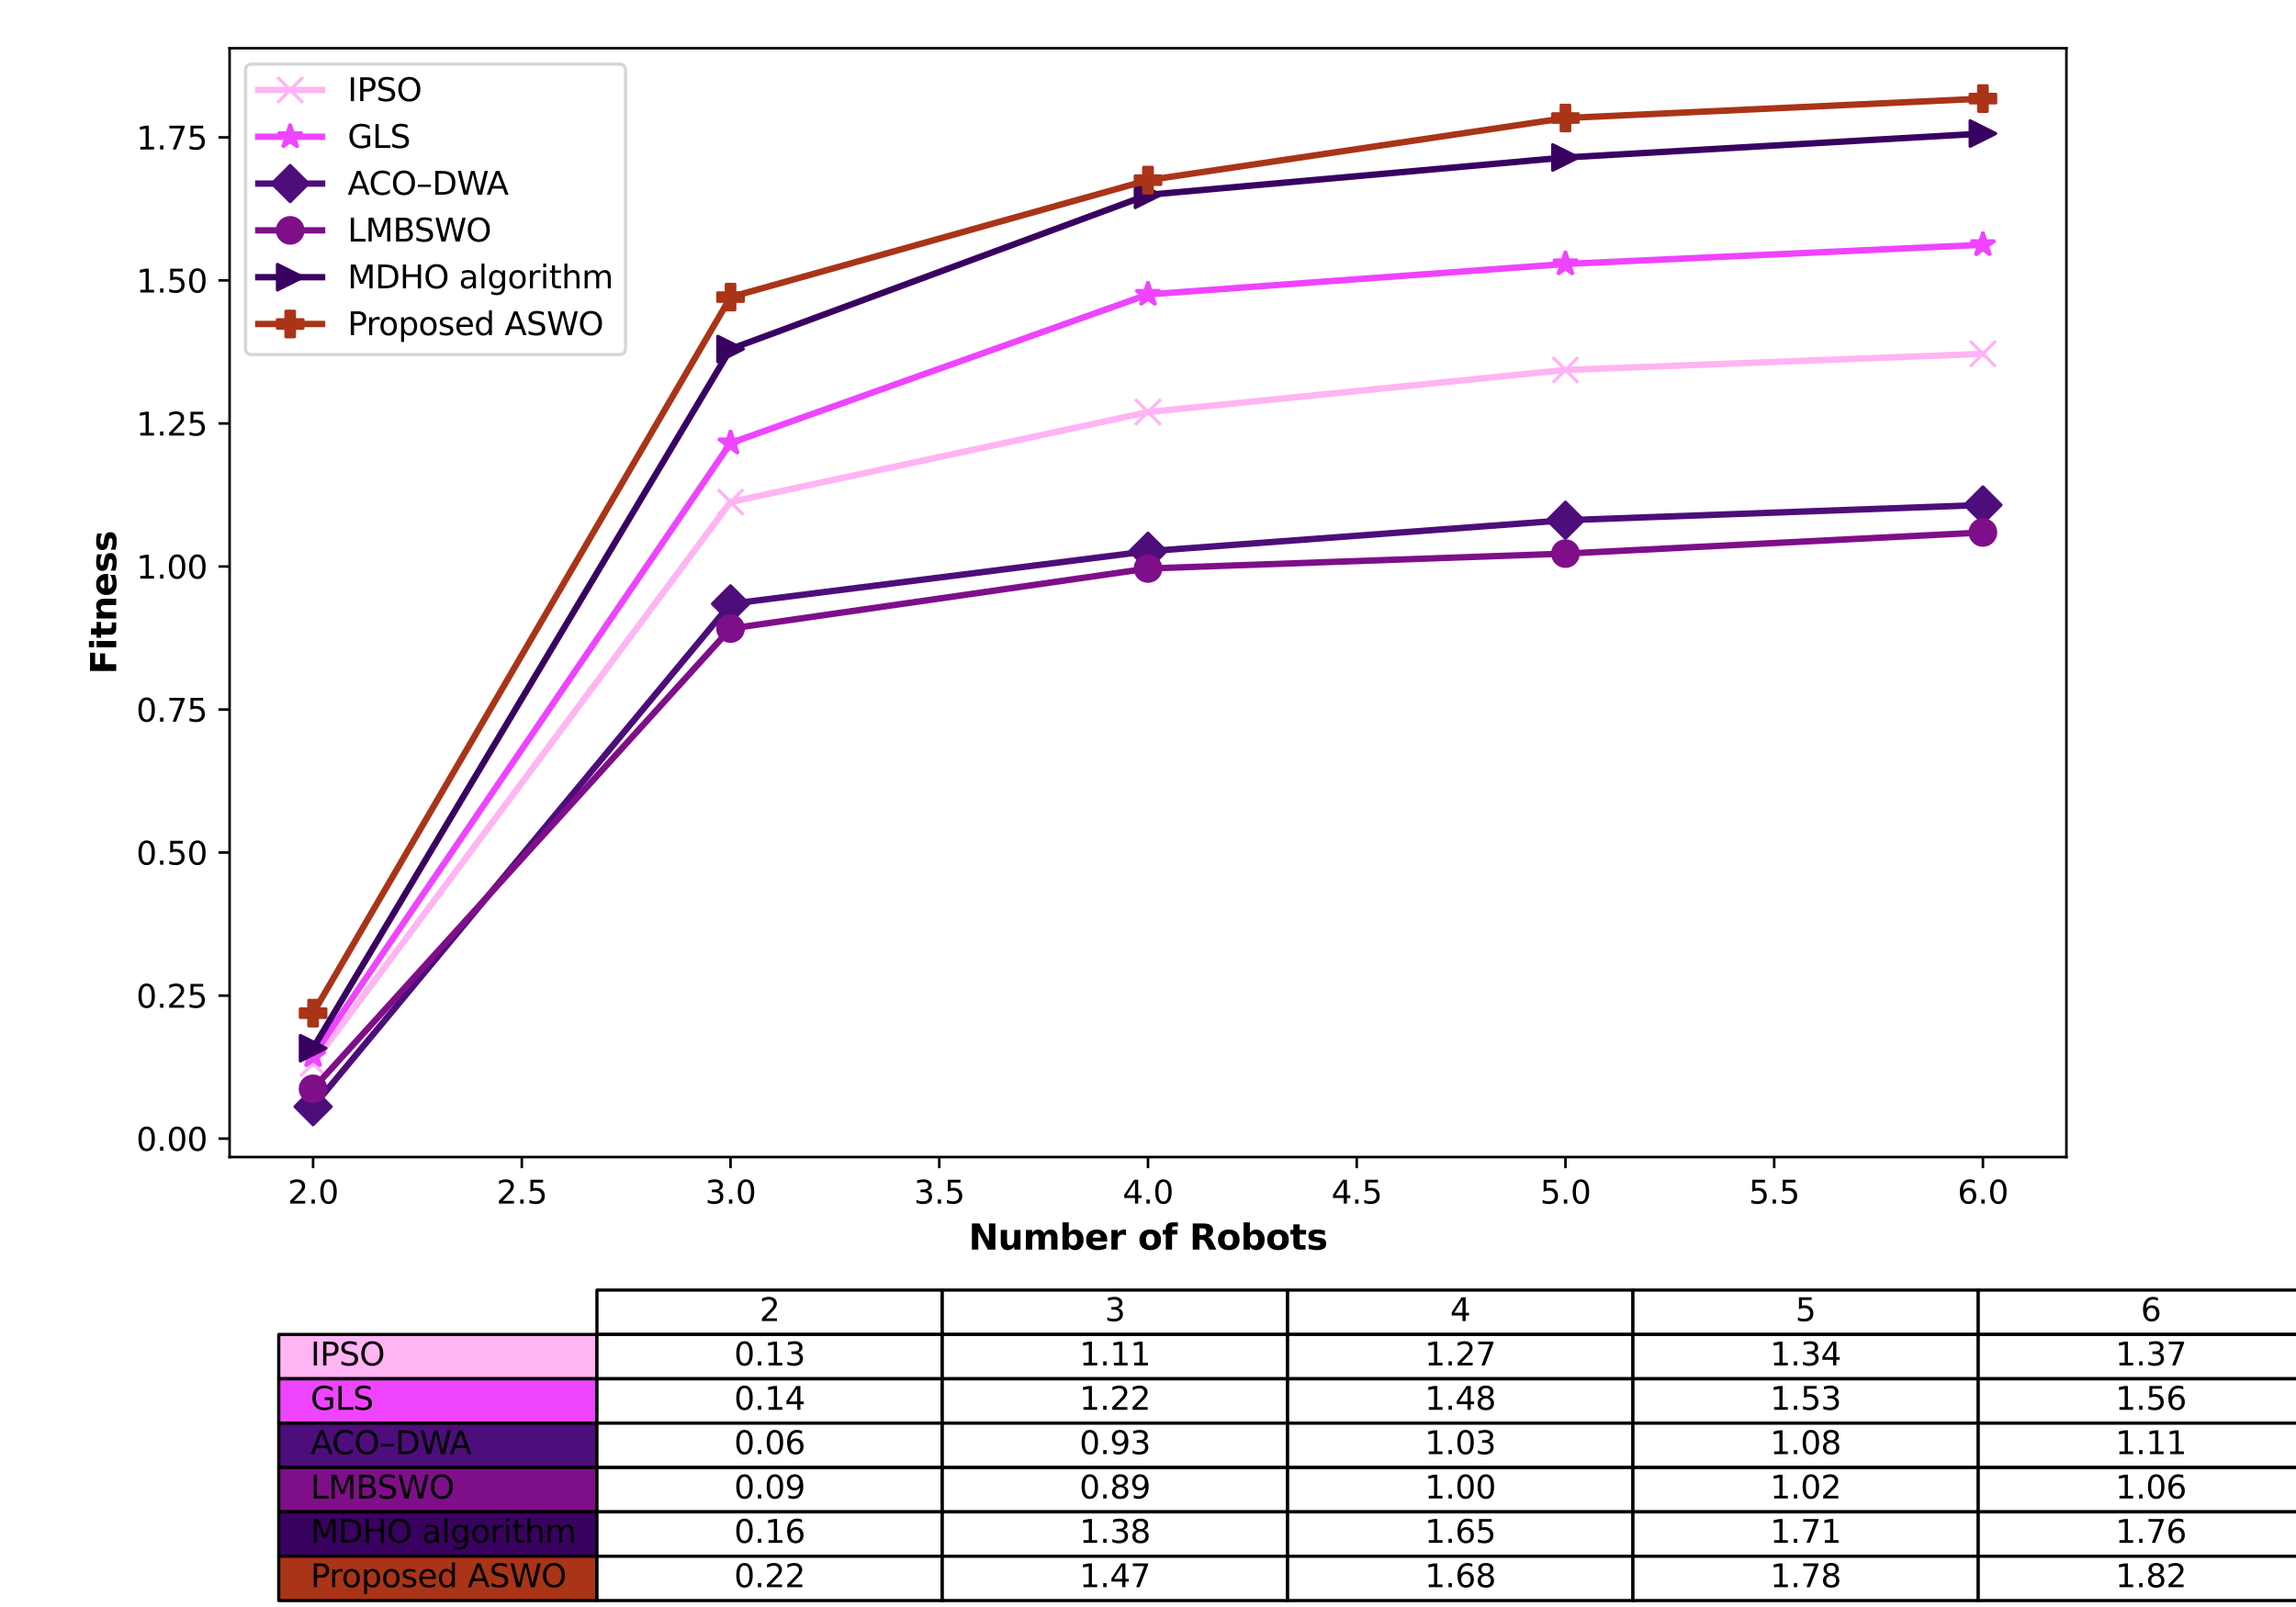 <?xml version="1.0" encoding="utf-8" standalone="no"?>
<!DOCTYPE svg PUBLIC "-//W3C//DTD SVG 1.1//EN"
  "http://www.w3.org/Graphics/SVG/1.1/DTD/svg11.dtd">
<svg xmlns:xlink="http://www.w3.org/1999/xlink" width="720pt" height="504pt" viewBox="0 0 720 504" xmlns="http://www.w3.org/2000/svg" version="1.1">
 <defs>
  <style type="text/css">*{stroke-linejoin: round; stroke-linecap: butt}</style>
 </defs>
 <g id="figure_1">
  <g id="patch_1">
   <path d="M 0 504 
L 720 504 
L 720 0 
L 0 0 
z
" style="fill: #ffffff"/>
  </g>
  <g id="axes_1">
   <g id="patch_2">
    <path d="M 72 362.88 
L 648 362.88 
L 648 15.12 
L 72 15.12 
z
" style="fill: #ffffff"/>
   </g>
   <g id="table_1">
    <g id="patch_3">
     <path d="M 187.2 418.522 
L 295.488 418.522 
L 295.488 404.611 
L 187.2 404.611 
z
" style="fill: #ffffff; stroke: #000000; stroke-linejoin: miter"/>
    </g>
    <g id="text_1">
     <!-- 2 -->
     <g transform="translate(238.163 414.326) scale(0.1 -0.1)">
      <defs>
       <path id="DejaVuSans-32" d="M 1228 531 
L 3431 531 
L 3431 0 
L 469 0 
L 469 531 
Q 828 903 1448 1529 
Q 2069 2156 2228 2338 
Q 2531 2678 2651 2914 
Q 2772 3150 2772 3378 
Q 2772 3750 2511 3984 
Q 2250 4219 1831 4219 
Q 1534 4219 1204 4116 
Q 875 4013 500 3803 
L 500 4441 
Q 881 4594 1212 4672 
Q 1544 4750 1819 4750 
Q 2544 4750 2975 4387 
Q 3406 4025 3406 3419 
Q 3406 3131 3298 2873 
Q 3191 2616 2906 2266 
Q 2828 2175 2409 1742 
Q 1991 1309 1228 531 
z
" transform="scale(0.016)"/>
      </defs>
      <use xlink:href="#DejaVuSans-32"/>
     </g>
    </g>
    <g id="patch_4">
     <path d="M 295.488 418.522 
L 403.776 418.522 
L 403.776 404.611 
L 295.488 404.611 
z
" style="fill: #ffffff; stroke: #000000; stroke-linejoin: miter"/>
    </g>
    <g id="text_2">
     <!-- 3 -->
     <g transform="translate(346.451 414.326) scale(0.1 -0.1)">
      <defs>
       <path id="DejaVuSans-33" d="M 2597 2516 
Q 3050 2419 3304 2112 
Q 3559 1806 3559 1356 
Q 3559 666 3084 287 
Q 2609 -91 1734 -91 
Q 1441 -91 1130 -33 
Q 819 25 488 141 
L 488 750 
Q 750 597 1062 519 
Q 1375 441 1716 441 
Q 2309 441 2620 675 
Q 2931 909 2931 1356 
Q 2931 1769 2642 2001 
Q 2353 2234 1838 2234 
L 1294 2234 
L 1294 2753 
L 1863 2753 
Q 2328 2753 2575 2939 
Q 2822 3125 2822 3475 
Q 2822 3834 2567 4026 
Q 2313 4219 1838 4219 
Q 1578 4219 1281 4162 
Q 984 4106 628 3988 
L 628 4550 
Q 988 4650 1302 4700 
Q 1616 4750 1894 4750 
Q 2613 4750 3031 4423 
Q 3450 4097 3450 3541 
Q 3450 3153 3228 2886 
Q 3006 2619 2597 2516 
z
" transform="scale(0.016)"/>
      </defs>
      <use xlink:href="#DejaVuSans-33"/>
     </g>
    </g>
    <g id="patch_5">
     <path d="M 403.776 418.522 
L 512.064 418.522 
L 512.064 404.611 
L 403.776 404.611 
z
" style="fill: #ffffff; stroke: #000000; stroke-linejoin: miter"/>
    </g>
    <g id="text_3">
     <!-- 4 -->
     <g transform="translate(454.739 414.326) scale(0.1 -0.1)">
      <defs>
       <path id="DejaVuSans-34" d="M 2419 4116 
L 825 1625 
L 2419 1625 
L 2419 4116 
z
M 2253 4666 
L 3047 4666 
L 3047 1625 
L 3713 1625 
L 3713 1100 
L 3047 1100 
L 3047 0 
L 2419 0 
L 2419 1100 
L 313 1100 
L 313 1709 
L 2253 4666 
z
" transform="scale(0.016)"/>
      </defs>
      <use xlink:href="#DejaVuSans-34"/>
     </g>
    </g>
    <g id="patch_6">
     <path d="M 512.064 418.522 
L 620.352 418.522 
L 620.352 404.611 
L 512.064 404.611 
z
" style="fill: #ffffff; stroke: #000000; stroke-linejoin: miter"/>
    </g>
    <g id="text_4">
     <!-- 5 -->
     <g transform="translate(563.027 414.326) scale(0.1 -0.1)">
      <defs>
       <path id="DejaVuSans-35" d="M 691 4666 
L 3169 4666 
L 3169 4134 
L 1269 4134 
L 1269 2991 
Q 1406 3038 1543 3061 
Q 1681 3084 1819 3084 
Q 2600 3084 3056 2656 
Q 3513 2228 3513 1497 
Q 3513 744 3044 326 
Q 2575 -91 1722 -91 
Q 1428 -91 1123 -41 
Q 819 9 494 109 
L 494 744 
Q 775 591 1075 516 
Q 1375 441 1709 441 
Q 2250 441 2565 725 
Q 2881 1009 2881 1497 
Q 2881 1984 2565 2268 
Q 2250 2553 1709 2553 
Q 1456 2553 1204 2497 
Q 953 2441 691 2322 
L 691 4666 
z
" transform="scale(0.016)"/>
      </defs>
      <use xlink:href="#DejaVuSans-35"/>
     </g>
    </g>
    <g id="patch_7">
     <path d="M 620.352 418.522 
L 728.64 418.522 
L 728.64 404.611 
L 620.352 404.611 
z
" style="fill: #ffffff; stroke: #000000; stroke-linejoin: miter"/>
    </g>
    <g id="text_5">
     <!-- 6 -->
     <g transform="translate(671.315 414.326) scale(0.1 -0.1)">
      <defs>
       <path id="DejaVuSans-36" d="M 2113 2584 
Q 1688 2584 1439 2293 
Q 1191 2003 1191 1497 
Q 1191 994 1439 701 
Q 1688 409 2113 409 
Q 2538 409 2786 701 
Q 3034 994 3034 1497 
Q 3034 2003 2786 2293 
Q 2538 2584 2113 2584 
z
M 3366 4563 
L 3366 3988 
Q 3128 4100 2886 4159 
Q 2644 4219 2406 4219 
Q 1781 4219 1451 3797 
Q 1122 3375 1075 2522 
Q 1259 2794 1537 2939 
Q 1816 3084 2150 3084 
Q 2853 3084 3261 2657 
Q 3669 2231 3669 1497 
Q 3669 778 3244 343 
Q 2819 -91 2113 -91 
Q 1303 -91 875 529 
Q 447 1150 447 2328 
Q 447 3434 972 4092 
Q 1497 4750 2381 4750 
Q 2619 4750 2861 4703 
Q 3103 4656 3366 4563 
z
" transform="scale(0.016)"/>
      </defs>
      <use xlink:href="#DejaVuSans-36"/>
     </g>
    </g>
    <g id="patch_8">
     <path d="M 87.409 432.432 
L 187.2 432.432 
L 187.2 418.522 
L 87.409 418.522 
z
" style="fill: #ffb4f3; stroke: #000000; stroke-linejoin: miter"/>
    </g>
    <g id="text_6">
     <!-- IPSO -->
     <g transform="translate(97.388 428.236) scale(0.1 -0.1)">
      <defs>
       <path id="DejaVuSans-49" d="M 628 4666 
L 1259 4666 
L 1259 0 
L 628 0 
L 628 4666 
z
" transform="scale(0.016)"/>
       <path id="DejaVuSans-50" d="M 1259 4147 
L 1259 2394 
L 2053 2394 
Q 2494 2394 2734 2622 
Q 2975 2850 2975 3272 
Q 2975 3691 2734 3919 
Q 2494 4147 2053 4147 
L 1259 4147 
z
M 628 4666 
L 2053 4666 
Q 2838 4666 3239 4311 
Q 3641 3956 3641 3272 
Q 3641 2581 3239 2228 
Q 2838 1875 2053 1875 
L 1259 1875 
L 1259 0 
L 628 0 
L 628 4666 
z
" transform="scale(0.016)"/>
       <path id="DejaVuSans-53" d="M 3425 4513 
L 3425 3897 
Q 3066 4069 2747 4153 
Q 2428 4238 2131 4238 
Q 1616 4238 1336 4038 
Q 1056 3838 1056 3469 
Q 1056 3159 1242 3001 
Q 1428 2844 1947 2747 
L 2328 2669 
Q 3034 2534 3370 2195 
Q 3706 1856 3706 1288 
Q 3706 609 3251 259 
Q 2797 -91 1919 -91 
Q 1588 -91 1214 -16 
Q 841 59 441 206 
L 441 856 
Q 825 641 1194 531 
Q 1563 422 1919 422 
Q 2459 422 2753 634 
Q 3047 847 3047 1241 
Q 3047 1584 2836 1778 
Q 2625 1972 2144 2069 
L 1759 2144 
Q 1053 2284 737 2584 
Q 422 2884 422 3419 
Q 422 4038 858 4394 
Q 1294 4750 2059 4750 
Q 2388 4750 2728 4690 
Q 3069 4631 3425 4513 
z
" transform="scale(0.016)"/>
       <path id="DejaVuSans-4f" d="M 2522 4238 
Q 1834 4238 1429 3725 
Q 1025 3213 1025 2328 
Q 1025 1447 1429 934 
Q 1834 422 2522 422 
Q 3209 422 3611 934 
Q 4013 1447 4013 2328 
Q 4013 3213 3611 3725 
Q 3209 4238 2522 4238 
z
M 2522 4750 
Q 3503 4750 4090 4092 
Q 4678 3434 4678 2328 
Q 4678 1225 4090 567 
Q 3503 -91 2522 -91 
Q 1538 -91 948 565 
Q 359 1222 359 2328 
Q 359 3434 948 4092 
Q 1538 4750 2522 4750 
z
" transform="scale(0.016)"/>
      </defs>
      <use xlink:href="#DejaVuSans-49"/>
      <use xlink:href="#DejaVuSans-50" x="29.492"/>
      <use xlink:href="#DejaVuSans-53" x="89.795"/>
      <use xlink:href="#DejaVuSans-4f" x="153.271"/>
     </g>
    </g>
    <g id="patch_9">
     <path d="M 187.2 432.432 
L 295.488 432.432 
L 295.488 418.522 
L 187.2 418.522 
z
" style="fill: #ffffff; stroke: #000000; stroke-linejoin: miter"/>
    </g>
    <g id="text_7">
     <!-- 0.13 -->
     <g transform="translate(230.211 428.236) scale(0.1 -0.1)">
      <defs>
       <path id="DejaVuSans-30" d="M 2034 4250 
Q 1547 4250 1301 3770 
Q 1056 3291 1056 2328 
Q 1056 1369 1301 889 
Q 1547 409 2034 409 
Q 2525 409 2770 889 
Q 3016 1369 3016 2328 
Q 3016 3291 2770 3770 
Q 2525 4250 2034 4250 
z
M 2034 4750 
Q 2819 4750 3233 4129 
Q 3647 3509 3647 2328 
Q 3647 1150 3233 529 
Q 2819 -91 2034 -91 
Q 1250 -91 836 529 
Q 422 1150 422 2328 
Q 422 3509 836 4129 
Q 1250 4750 2034 4750 
z
" transform="scale(0.016)"/>
       <path id="DejaVuSans-2e" d="M 684 794 
L 1344 794 
L 1344 0 
L 684 0 
L 684 794 
z
" transform="scale(0.016)"/>
       <path id="DejaVuSans-31" d="M 794 531 
L 1825 531 
L 1825 4091 
L 703 3866 
L 703 4441 
L 1819 4666 
L 2450 4666 
L 2450 531 
L 3481 531 
L 3481 0 
L 794 0 
L 794 531 
z
" transform="scale(0.016)"/>
      </defs>
      <use xlink:href="#DejaVuSans-30"/>
      <use xlink:href="#DejaVuSans-2e" x="63.623"/>
      <use xlink:href="#DejaVuSans-31" x="95.41"/>
      <use xlink:href="#DejaVuSans-33" x="159.033"/>
     </g>
    </g>
    <g id="patch_10">
     <path d="M 295.488 432.432 
L 403.776 432.432 
L 403.776 418.522 
L 295.488 418.522 
z
" style="fill: #ffffff; stroke: #000000; stroke-linejoin: miter"/>
    </g>
    <g id="text_8">
     <!-- 1.11 -->
     <g transform="translate(338.499 428.236) scale(0.1 -0.1)">
      <use xlink:href="#DejaVuSans-31"/>
      <use xlink:href="#DejaVuSans-2e" x="63.623"/>
      <use xlink:href="#DejaVuSans-31" x="95.41"/>
      <use xlink:href="#DejaVuSans-31" x="159.033"/>
     </g>
    </g>
    <g id="patch_11">
     <path d="M 403.776 432.432 
L 512.064 432.432 
L 512.064 418.522 
L 403.776 418.522 
z
" style="fill: #ffffff; stroke: #000000; stroke-linejoin: miter"/>
    </g>
    <g id="text_9">
     <!-- 1.27 -->
     <g transform="translate(446.787 428.236) scale(0.1 -0.1)">
      <defs>
       <path id="DejaVuSans-37" d="M 525 4666 
L 3525 4666 
L 3525 4397 
L 1831 0 
L 1172 0 
L 2766 4134 
L 525 4134 
L 525 4666 
z
" transform="scale(0.016)"/>
      </defs>
      <use xlink:href="#DejaVuSans-31"/>
      <use xlink:href="#DejaVuSans-2e" x="63.623"/>
      <use xlink:href="#DejaVuSans-32" x="95.41"/>
      <use xlink:href="#DejaVuSans-37" x="159.033"/>
     </g>
    </g>
    <g id="patch_12">
     <path d="M 512.064 432.432 
L 620.352 432.432 
L 620.352 418.522 
L 512.064 418.522 
z
" style="fill: #ffffff; stroke: #000000; stroke-linejoin: miter"/>
    </g>
    <g id="text_10">
     <!-- 1.34 -->
     <g transform="translate(555.075 428.236) scale(0.1 -0.1)">
      <use xlink:href="#DejaVuSans-31"/>
      <use xlink:href="#DejaVuSans-2e" x="63.623"/>
      <use xlink:href="#DejaVuSans-33" x="95.41"/>
      <use xlink:href="#DejaVuSans-34" x="159.033"/>
     </g>
    </g>
    <g id="patch_13">
     <path d="M 620.352 432.432 
L 728.64 432.432 
L 728.64 418.522 
L 620.352 418.522 
z
" style="fill: #ffffff; stroke: #000000; stroke-linejoin: miter"/>
    </g>
    <g id="text_11">
     <!-- 1.37 -->
     <g transform="translate(663.363 428.236) scale(0.1 -0.1)">
      <use xlink:href="#DejaVuSans-31"/>
      <use xlink:href="#DejaVuSans-2e" x="63.623"/>
      <use xlink:href="#DejaVuSans-33" x="95.41"/>
      <use xlink:href="#DejaVuSans-37" x="159.033"/>
     </g>
    </g>
    <g id="patch_14">
     <path d="M 87.409 446.342 
L 187.2 446.342 
L 187.2 432.432 
L 87.409 432.432 
z
" style="fill: #ef44ff; stroke: #000000; stroke-linejoin: miter"/>
    </g>
    <g id="text_12">
     <!-- GLS -->
     <g transform="translate(97.388 442.147) scale(0.1 -0.1)">
      <defs>
       <path id="DejaVuSans-47" d="M 3809 666 
L 3809 1919 
L 2778 1919 
L 2778 2438 
L 4434 2438 
L 4434 434 
Q 4069 175 3628 42 
Q 3188 -91 2688 -91 
Q 1594 -91 976 548 
Q 359 1188 359 2328 
Q 359 3472 976 4111 
Q 1594 4750 2688 4750 
Q 3144 4750 3555 4637 
Q 3966 4525 4313 4306 
L 4313 3634 
Q 3963 3931 3569 4081 
Q 3175 4231 2741 4231 
Q 1884 4231 1454 3753 
Q 1025 3275 1025 2328 
Q 1025 1384 1454 906 
Q 1884 428 2741 428 
Q 3075 428 3337 486 
Q 3600 544 3809 666 
z
" transform="scale(0.016)"/>
       <path id="DejaVuSans-4c" d="M 628 4666 
L 1259 4666 
L 1259 531 
L 3531 531 
L 3531 0 
L 628 0 
L 628 4666 
z
" transform="scale(0.016)"/>
      </defs>
      <use xlink:href="#DejaVuSans-47"/>
      <use xlink:href="#DejaVuSans-4c" x="77.49"/>
      <use xlink:href="#DejaVuSans-53" x="133.203"/>
     </g>
    </g>
    <g id="patch_15">
     <path d="M 187.2 446.342 
L 295.488 446.342 
L 295.488 432.432 
L 187.2 432.432 
z
" style="fill: #ffffff; stroke: #000000; stroke-linejoin: miter"/>
    </g>
    <g id="text_13">
     <!-- 0.14 -->
     <g transform="translate(230.211 442.147) scale(0.1 -0.1)">
      <use xlink:href="#DejaVuSans-30"/>
      <use xlink:href="#DejaVuSans-2e" x="63.623"/>
      <use xlink:href="#DejaVuSans-31" x="95.41"/>
      <use xlink:href="#DejaVuSans-34" x="159.033"/>
     </g>
    </g>
    <g id="patch_16">
     <path d="M 295.488 446.342 
L 403.776 446.342 
L 403.776 432.432 
L 295.488 432.432 
z
" style="fill: #ffffff; stroke: #000000; stroke-linejoin: miter"/>
    </g>
    <g id="text_14">
     <!-- 1.22 -->
     <g transform="translate(338.499 442.147) scale(0.1 -0.1)">
      <use xlink:href="#DejaVuSans-31"/>
      <use xlink:href="#DejaVuSans-2e" x="63.623"/>
      <use xlink:href="#DejaVuSans-32" x="95.41"/>
      <use xlink:href="#DejaVuSans-32" x="159.033"/>
     </g>
    </g>
    <g id="patch_17">
     <path d="M 403.776 446.342 
L 512.064 446.342 
L 512.064 432.432 
L 403.776 432.432 
z
" style="fill: #ffffff; stroke: #000000; stroke-linejoin: miter"/>
    </g>
    <g id="text_15">
     <!-- 1.48 -->
     <g transform="translate(446.787 442.147) scale(0.1 -0.1)">
      <defs>
       <path id="DejaVuSans-38" d="M 2034 2216 
Q 1584 2216 1326 1975 
Q 1069 1734 1069 1313 
Q 1069 891 1326 650 
Q 1584 409 2034 409 
Q 2484 409 2743 651 
Q 3003 894 3003 1313 
Q 3003 1734 2745 1975 
Q 2488 2216 2034 2216 
z
M 1403 2484 
Q 997 2584 770 2862 
Q 544 3141 544 3541 
Q 544 4100 942 4425 
Q 1341 4750 2034 4750 
Q 2731 4750 3128 4425 
Q 3525 4100 3525 3541 
Q 3525 3141 3298 2862 
Q 3072 2584 2669 2484 
Q 3125 2378 3379 2068 
Q 3634 1759 3634 1313 
Q 3634 634 3220 271 
Q 2806 -91 2034 -91 
Q 1263 -91 848 271 
Q 434 634 434 1313 
Q 434 1759 690 2068 
Q 947 2378 1403 2484 
z
M 1172 3481 
Q 1172 3119 1398 2916 
Q 1625 2713 2034 2713 
Q 2441 2713 2670 2916 
Q 2900 3119 2900 3481 
Q 2900 3844 2670 4047 
Q 2441 4250 2034 4250 
Q 1625 4250 1398 4047 
Q 1172 3844 1172 3481 
z
" transform="scale(0.016)"/>
      </defs>
      <use xlink:href="#DejaVuSans-31"/>
      <use xlink:href="#DejaVuSans-2e" x="63.623"/>
      <use xlink:href="#DejaVuSans-34" x="95.41"/>
      <use xlink:href="#DejaVuSans-38" x="159.033"/>
     </g>
    </g>
    <g id="patch_18">
     <path d="M 512.064 446.342 
L 620.352 446.342 
L 620.352 432.432 
L 512.064 432.432 
z
" style="fill: #ffffff; stroke: #000000; stroke-linejoin: miter"/>
    </g>
    <g id="text_16">
     <!-- 1.53 -->
     <g transform="translate(555.075 442.147) scale(0.1 -0.1)">
      <use xlink:href="#DejaVuSans-31"/>
      <use xlink:href="#DejaVuSans-2e" x="63.623"/>
      <use xlink:href="#DejaVuSans-35" x="95.41"/>
      <use xlink:href="#DejaVuSans-33" x="159.033"/>
     </g>
    </g>
    <g id="patch_19">
     <path d="M 620.352 446.342 
L 728.64 446.342 
L 728.64 432.432 
L 620.352 432.432 
z
" style="fill: #ffffff; stroke: #000000; stroke-linejoin: miter"/>
    </g>
    <g id="text_17">
     <!-- 1.56 -->
     <g transform="translate(663.363 442.147) scale(0.1 -0.1)">
      <use xlink:href="#DejaVuSans-31"/>
      <use xlink:href="#DejaVuSans-2e" x="63.623"/>
      <use xlink:href="#DejaVuSans-35" x="95.41"/>
      <use xlink:href="#DejaVuSans-36" x="159.033"/>
     </g>
    </g>
    <g id="patch_20">
     <path d="M 87.409 460.253 
L 187.2 460.253 
L 187.2 446.342 
L 87.409 446.342 
z
" style="fill: #4d0d7a; stroke: #000000; stroke-linejoin: miter"/>
    </g>
    <g id="text_18">
     <!-- ACO–DWA -->
     <g transform="translate(97.388 456.057) scale(0.1 -0.1)">
      <defs>
       <path id="DejaVuSans-41" d="M 2188 4044 
L 1331 1722 
L 3047 1722 
L 2188 4044 
z
M 1831 4666 
L 2547 4666 
L 4325 0 
L 3669 0 
L 3244 1197 
L 1141 1197 
L 716 0 
L 50 0 
L 1831 4666 
z
" transform="scale(0.016)"/>
       <path id="DejaVuSans-43" d="M 4122 4306 
L 4122 3641 
Q 3803 3938 3442 4084 
Q 3081 4231 2675 4231 
Q 1875 4231 1450 3742 
Q 1025 3253 1025 2328 
Q 1025 1406 1450 917 
Q 1875 428 2675 428 
Q 3081 428 3442 575 
Q 3803 722 4122 1019 
L 4122 359 
Q 3791 134 3420 21 
Q 3050 -91 2638 -91 
Q 1578 -91 968 557 
Q 359 1206 359 2328 
Q 359 3453 968 4101 
Q 1578 4750 2638 4750 
Q 3056 4750 3426 4639 
Q 3797 4528 4122 4306 
z
" transform="scale(0.016)"/>
       <path id="DejaVuSans-2013" d="M 313 1978 
L 2888 1978 
L 2888 1528 
L 313 1528 
L 313 1978 
z
" transform="scale(0.016)"/>
       <path id="DejaVuSans-44" d="M 1259 4147 
L 1259 519 
L 2022 519 
Q 2988 519 3436 956 
Q 3884 1394 3884 2338 
Q 3884 3275 3436 3711 
Q 2988 4147 2022 4147 
L 1259 4147 
z
M 628 4666 
L 1925 4666 
Q 3281 4666 3915 4102 
Q 4550 3538 4550 2338 
Q 4550 1131 3912 565 
Q 3275 0 1925 0 
L 628 0 
L 628 4666 
z
" transform="scale(0.016)"/>
       <path id="DejaVuSans-57" d="M 213 4666 
L 850 4666 
L 1831 722 
L 2809 4666 
L 3519 4666 
L 4500 722 
L 5478 4666 
L 6119 4666 
L 4947 0 
L 4153 0 
L 3169 4050 
L 2175 0 
L 1381 0 
L 213 4666 
z
" transform="scale(0.016)"/>
      </defs>
      <use xlink:href="#DejaVuSans-41"/>
      <use xlink:href="#DejaVuSans-43" x="66.658"/>
      <use xlink:href="#DejaVuSans-4f" x="136.482"/>
      <use xlink:href="#DejaVuSans-2013" x="215.193"/>
      <use xlink:href="#DejaVuSans-44" x="265.193"/>
      <use xlink:href="#DejaVuSans-57" x="342.195"/>
      <use xlink:href="#DejaVuSans-41" x="435.572"/>
     </g>
    </g>
    <g id="patch_21">
     <path d="M 187.2 460.253 
L 295.488 460.253 
L 295.488 446.342 
L 187.2 446.342 
z
" style="fill: #ffffff; stroke: #000000; stroke-linejoin: miter"/>
    </g>
    <g id="text_19">
     <!-- 0.06 -->
     <g transform="translate(230.211 456.057) scale(0.1 -0.1)">
      <use xlink:href="#DejaVuSans-30"/>
      <use xlink:href="#DejaVuSans-2e" x="63.623"/>
      <use xlink:href="#DejaVuSans-30" x="95.41"/>
      <use xlink:href="#DejaVuSans-36" x="159.033"/>
     </g>
    </g>
    <g id="patch_22">
     <path d="M 295.488 460.253 
L 403.776 460.253 
L 403.776 446.342 
L 295.488 446.342 
z
" style="fill: #ffffff; stroke: #000000; stroke-linejoin: miter"/>
    </g>
    <g id="text_20">
     <!-- 0.93 -->
     <g transform="translate(338.499 456.057) scale(0.1 -0.1)">
      <defs>
       <path id="DejaVuSans-39" d="M 703 97 
L 703 672 
Q 941 559 1184 500 
Q 1428 441 1663 441 
Q 2288 441 2617 861 
Q 2947 1281 2994 2138 
Q 2813 1869 2534 1725 
Q 2256 1581 1919 1581 
Q 1219 1581 811 2004 
Q 403 2428 403 3163 
Q 403 3881 828 4315 
Q 1253 4750 1959 4750 
Q 2769 4750 3195 4129 
Q 3622 3509 3622 2328 
Q 3622 1225 3098 567 
Q 2575 -91 1691 -91 
Q 1453 -91 1209 -44 
Q 966 3 703 97 
z
M 1959 2075 
Q 2384 2075 2632 2365 
Q 2881 2656 2881 3163 
Q 2881 3666 2632 3958 
Q 2384 4250 1959 4250 
Q 1534 4250 1286 3958 
Q 1038 3666 1038 3163 
Q 1038 2656 1286 2365 
Q 1534 2075 1959 2075 
z
" transform="scale(0.016)"/>
      </defs>
      <use xlink:href="#DejaVuSans-30"/>
      <use xlink:href="#DejaVuSans-2e" x="63.623"/>
      <use xlink:href="#DejaVuSans-39" x="95.41"/>
      <use xlink:href="#DejaVuSans-33" x="159.033"/>
     </g>
    </g>
    <g id="patch_23">
     <path d="M 403.776 460.253 
L 512.064 460.253 
L 512.064 446.342 
L 403.776 446.342 
z
" style="fill: #ffffff; stroke: #000000; stroke-linejoin: miter"/>
    </g>
    <g id="text_21">
     <!-- 1.03 -->
     <g transform="translate(446.787 456.057) scale(0.1 -0.1)">
      <use xlink:href="#DejaVuSans-31"/>
      <use xlink:href="#DejaVuSans-2e" x="63.623"/>
      <use xlink:href="#DejaVuSans-30" x="95.41"/>
      <use xlink:href="#DejaVuSans-33" x="159.033"/>
     </g>
    </g>
    <g id="patch_24">
     <path d="M 512.064 460.253 
L 620.352 460.253 
L 620.352 446.342 
L 512.064 446.342 
z
" style="fill: #ffffff; stroke: #000000; stroke-linejoin: miter"/>
    </g>
    <g id="text_22">
     <!-- 1.08 -->
     <g transform="translate(555.075 456.057) scale(0.1 -0.1)">
      <use xlink:href="#DejaVuSans-31"/>
      <use xlink:href="#DejaVuSans-2e" x="63.623"/>
      <use xlink:href="#DejaVuSans-30" x="95.41"/>
      <use xlink:href="#DejaVuSans-38" x="159.033"/>
     </g>
    </g>
    <g id="patch_25">
     <path d="M 620.352 460.253 
L 728.64 460.253 
L 728.64 446.342 
L 620.352 446.342 
z
" style="fill: #ffffff; stroke: #000000; stroke-linejoin: miter"/>
    </g>
    <g id="text_23">
     <!-- 1.11 -->
     <g transform="translate(663.363 456.057) scale(0.1 -0.1)">
      <use xlink:href="#DejaVuSans-31"/>
      <use xlink:href="#DejaVuSans-2e" x="63.623"/>
      <use xlink:href="#DejaVuSans-31" x="95.41"/>
      <use xlink:href="#DejaVuSans-31" x="159.033"/>
     </g>
    </g>
    <g id="patch_26">
     <path d="M 87.409 474.163 
L 187.2 474.163 
L 187.2 460.253 
L 87.409 460.253 
z
" style="fill: #7f0e89; stroke: #000000; stroke-linejoin: miter"/>
    </g>
    <g id="text_24">
     <!-- LMBSWO -->
     <g transform="translate(97.388 469.967) scale(0.1 -0.1)">
      <defs>
       <path id="DejaVuSans-4d" d="M 628 4666 
L 1569 4666 
L 2759 1491 
L 3956 4666 
L 4897 4666 
L 4897 0 
L 4281 0 
L 4281 4097 
L 3078 897 
L 2444 897 
L 1241 4097 
L 1241 0 
L 628 0 
L 628 4666 
z
" transform="scale(0.016)"/>
       <path id="DejaVuSans-42" d="M 1259 2228 
L 1259 519 
L 2272 519 
Q 2781 519 3026 730 
Q 3272 941 3272 1375 
Q 3272 1813 3026 2020 
Q 2781 2228 2272 2228 
L 1259 2228 
z
M 1259 4147 
L 1259 2741 
L 2194 2741 
Q 2656 2741 2882 2914 
Q 3109 3088 3109 3444 
Q 3109 3797 2882 3972 
Q 2656 4147 2194 4147 
L 1259 4147 
z
M 628 4666 
L 2241 4666 
Q 2963 4666 3353 4366 
Q 3744 4066 3744 3513 
Q 3744 3084 3544 2831 
Q 3344 2578 2956 2516 
Q 3422 2416 3680 2098 
Q 3938 1781 3938 1306 
Q 3938 681 3513 340 
Q 3088 0 2303 0 
L 628 0 
L 628 4666 
z
" transform="scale(0.016)"/>
      </defs>
      <use xlink:href="#DejaVuSans-4c"/>
      <use xlink:href="#DejaVuSans-4d" x="55.713"/>
      <use xlink:href="#DejaVuSans-42" x="141.992"/>
      <use xlink:href="#DejaVuSans-53" x="208.846"/>
      <use xlink:href="#DejaVuSans-57" x="272.322"/>
      <use xlink:href="#DejaVuSans-4f" x="371.199"/>
     </g>
    </g>
    <g id="patch_27">
     <path d="M 187.2 474.163 
L 295.488 474.163 
L 295.488 460.253 
L 187.2 460.253 
z
" style="fill: #ffffff; stroke: #000000; stroke-linejoin: miter"/>
    </g>
    <g id="text_25">
     <!-- 0.09 -->
     <g transform="translate(230.211 469.967) scale(0.1 -0.1)">
      <use xlink:href="#DejaVuSans-30"/>
      <use xlink:href="#DejaVuSans-2e" x="63.623"/>
      <use xlink:href="#DejaVuSans-30" x="95.41"/>
      <use xlink:href="#DejaVuSans-39" x="159.033"/>
     </g>
    </g>
    <g id="patch_28">
     <path d="M 295.488 474.163 
L 403.776 474.163 
L 403.776 460.253 
L 295.488 460.253 
z
" style="fill: #ffffff; stroke: #000000; stroke-linejoin: miter"/>
    </g>
    <g id="text_26">
     <!-- 0.89 -->
     <g transform="translate(338.499 469.967) scale(0.1 -0.1)">
      <use xlink:href="#DejaVuSans-30"/>
      <use xlink:href="#DejaVuSans-2e" x="63.623"/>
      <use xlink:href="#DejaVuSans-38" x="95.41"/>
      <use xlink:href="#DejaVuSans-39" x="159.033"/>
     </g>
    </g>
    <g id="patch_29">
     <path d="M 403.776 474.163 
L 512.064 474.163 
L 512.064 460.253 
L 403.776 460.253 
z
" style="fill: #ffffff; stroke: #000000; stroke-linejoin: miter"/>
    </g>
    <g id="text_27">
     <!-- 1.00 -->
     <g transform="translate(446.787 469.967) scale(0.1 -0.1)">
      <use xlink:href="#DejaVuSans-31"/>
      <use xlink:href="#DejaVuSans-2e" x="63.623"/>
      <use xlink:href="#DejaVuSans-30" x="95.41"/>
      <use xlink:href="#DejaVuSans-30" x="159.033"/>
     </g>
    </g>
    <g id="patch_30">
     <path d="M 512.064 474.163 
L 620.352 474.163 
L 620.352 460.253 
L 512.064 460.253 
z
" style="fill: #ffffff; stroke: #000000; stroke-linejoin: miter"/>
    </g>
    <g id="text_28">
     <!-- 1.02 -->
     <g transform="translate(555.075 469.967) scale(0.1 -0.1)">
      <use xlink:href="#DejaVuSans-31"/>
      <use xlink:href="#DejaVuSans-2e" x="63.623"/>
      <use xlink:href="#DejaVuSans-30" x="95.41"/>
      <use xlink:href="#DejaVuSans-32" x="159.033"/>
     </g>
    </g>
    <g id="patch_31">
     <path d="M 620.352 474.163 
L 728.64 474.163 
L 728.64 460.253 
L 620.352 460.253 
z
" style="fill: #ffffff; stroke: #000000; stroke-linejoin: miter"/>
    </g>
    <g id="text_29">
     <!-- 1.06 -->
     <g transform="translate(663.363 469.967) scale(0.1 -0.1)">
      <use xlink:href="#DejaVuSans-31"/>
      <use xlink:href="#DejaVuSans-2e" x="63.623"/>
      <use xlink:href="#DejaVuSans-30" x="95.41"/>
      <use xlink:href="#DejaVuSans-36" x="159.033"/>
     </g>
    </g>
    <g id="patch_32">
     <path d="M 87.409 488.074 
L 187.2 488.074 
L 187.2 474.163 
L 87.409 474.163 
z
" style="fill: #390160; stroke: #000000; stroke-linejoin: miter"/>
    </g>
    <g id="text_30">
     <!-- MDHO algorithm -->
     <g transform="translate(97.388 483.878) scale(0.1 -0.1)">
      <defs>
       <path id="DejaVuSans-48" d="M 628 4666 
L 1259 4666 
L 1259 2753 
L 3553 2753 
L 3553 4666 
L 4184 4666 
L 4184 0 
L 3553 0 
L 3553 2222 
L 1259 2222 
L 1259 0 
L 628 0 
L 628 4666 
z
" transform="scale(0.016)"/>
       <path id="DejaVuSans-20" transform="scale(0.016)"/>
       <path id="DejaVuSans-61" d="M 2194 1759 
Q 1497 1759 1228 1600 
Q 959 1441 959 1056 
Q 959 750 1161 570 
Q 1363 391 1709 391 
Q 2188 391 2477 730 
Q 2766 1069 2766 1631 
L 2766 1759 
L 2194 1759 
z
M 3341 1997 
L 3341 0 
L 2766 0 
L 2766 531 
Q 2569 213 2275 61 
Q 1981 -91 1556 -91 
Q 1019 -91 701 211 
Q 384 513 384 1019 
Q 384 1609 779 1909 
Q 1175 2209 1959 2209 
L 2766 2209 
L 2766 2266 
Q 2766 2663 2505 2880 
Q 2244 3097 1772 3097 
Q 1472 3097 1187 3025 
Q 903 2953 641 2809 
L 641 3341 
Q 956 3463 1253 3523 
Q 1550 3584 1831 3584 
Q 2591 3584 2966 3190 
Q 3341 2797 3341 1997 
z
" transform="scale(0.016)"/>
       <path id="DejaVuSans-6c" d="M 603 4863 
L 1178 4863 
L 1178 0 
L 603 0 
L 603 4863 
z
" transform="scale(0.016)"/>
       <path id="DejaVuSans-67" d="M 2906 1791 
Q 2906 2416 2648 2759 
Q 2391 3103 1925 3103 
Q 1463 3103 1205 2759 
Q 947 2416 947 1791 
Q 947 1169 1205 825 
Q 1463 481 1925 481 
Q 2391 481 2648 825 
Q 2906 1169 2906 1791 
z
M 3481 434 
Q 3481 -459 3084 -895 
Q 2688 -1331 1869 -1331 
Q 1566 -1331 1297 -1286 
Q 1028 -1241 775 -1147 
L 775 -588 
Q 1028 -725 1275 -790 
Q 1522 -856 1778 -856 
Q 2344 -856 2625 -561 
Q 2906 -266 2906 331 
L 2906 616 
Q 2728 306 2450 153 
Q 2172 0 1784 0 
Q 1141 0 747 490 
Q 353 981 353 1791 
Q 353 2603 747 3093 
Q 1141 3584 1784 3584 
Q 2172 3584 2450 3431 
Q 2728 3278 2906 2969 
L 2906 3500 
L 3481 3500 
L 3481 434 
z
" transform="scale(0.016)"/>
       <path id="DejaVuSans-6f" d="M 1959 3097 
Q 1497 3097 1228 2736 
Q 959 2375 959 1747 
Q 959 1119 1226 758 
Q 1494 397 1959 397 
Q 2419 397 2687 759 
Q 2956 1122 2956 1747 
Q 2956 2369 2687 2733 
Q 2419 3097 1959 3097 
z
M 1959 3584 
Q 2709 3584 3137 3096 
Q 3566 2609 3566 1747 
Q 3566 888 3137 398 
Q 2709 -91 1959 -91 
Q 1206 -91 779 398 
Q 353 888 353 1747 
Q 353 2609 779 3096 
Q 1206 3584 1959 3584 
z
" transform="scale(0.016)"/>
       <path id="DejaVuSans-72" d="M 2631 2963 
Q 2534 3019 2420 3045 
Q 2306 3072 2169 3072 
Q 1681 3072 1420 2755 
Q 1159 2438 1159 1844 
L 1159 0 
L 581 0 
L 581 3500 
L 1159 3500 
L 1159 2956 
Q 1341 3275 1631 3429 
Q 1922 3584 2338 3584 
Q 2397 3584 2469 3576 
Q 2541 3569 2628 3553 
L 2631 2963 
z
" transform="scale(0.016)"/>
       <path id="DejaVuSans-69" d="M 603 3500 
L 1178 3500 
L 1178 0 
L 603 0 
L 603 3500 
z
M 603 4863 
L 1178 4863 
L 1178 4134 
L 603 4134 
L 603 4863 
z
" transform="scale(0.016)"/>
       <path id="DejaVuSans-74" d="M 1172 4494 
L 1172 3500 
L 2356 3500 
L 2356 3053 
L 1172 3053 
L 1172 1153 
Q 1172 725 1289 603 
Q 1406 481 1766 481 
L 2356 481 
L 2356 0 
L 1766 0 
Q 1100 0 847 248 
Q 594 497 594 1153 
L 594 3053 
L 172 3053 
L 172 3500 
L 594 3500 
L 594 4494 
L 1172 4494 
z
" transform="scale(0.016)"/>
       <path id="DejaVuSans-68" d="M 3513 2113 
L 3513 0 
L 2938 0 
L 2938 2094 
Q 2938 2591 2744 2837 
Q 2550 3084 2163 3084 
Q 1697 3084 1428 2787 
Q 1159 2491 1159 1978 
L 1159 0 
L 581 0 
L 581 4863 
L 1159 4863 
L 1159 2956 
Q 1366 3272 1645 3428 
Q 1925 3584 2291 3584 
Q 2894 3584 3203 3211 
Q 3513 2838 3513 2113 
z
" transform="scale(0.016)"/>
       <path id="DejaVuSans-6d" d="M 3328 2828 
Q 3544 3216 3844 3400 
Q 4144 3584 4550 3584 
Q 5097 3584 5394 3201 
Q 5691 2819 5691 2113 
L 5691 0 
L 5113 0 
L 5113 2094 
Q 5113 2597 4934 2840 
Q 4756 3084 4391 3084 
Q 3944 3084 3684 2787 
Q 3425 2491 3425 1978 
L 3425 0 
L 2847 0 
L 2847 2094 
Q 2847 2600 2669 2842 
Q 2491 3084 2119 3084 
Q 1678 3084 1418 2786 
Q 1159 2488 1159 1978 
L 1159 0 
L 581 0 
L 581 3500 
L 1159 3500 
L 1159 2956 
Q 1356 3278 1631 3431 
Q 1906 3584 2284 3584 
Q 2666 3584 2933 3390 
Q 3200 3197 3328 2828 
z
" transform="scale(0.016)"/>
      </defs>
      <use xlink:href="#DejaVuSans-4d"/>
      <use xlink:href="#DejaVuSans-44" x="86.279"/>
      <use xlink:href="#DejaVuSans-48" x="163.281"/>
      <use xlink:href="#DejaVuSans-4f" x="238.477"/>
      <use xlink:href="#DejaVuSans-20" x="317.188"/>
      <use xlink:href="#DejaVuSans-61" x="348.975"/>
      <use xlink:href="#DejaVuSans-6c" x="410.254"/>
      <use xlink:href="#DejaVuSans-67" x="438.037"/>
      <use xlink:href="#DejaVuSans-6f" x="501.514"/>
      <use xlink:href="#DejaVuSans-72" x="562.695"/>
      <use xlink:href="#DejaVuSans-69" x="603.809"/>
      <use xlink:href="#DejaVuSans-74" x="631.592"/>
      <use xlink:href="#DejaVuSans-68" x="670.801"/>
      <use xlink:href="#DejaVuSans-6d" x="734.18"/>
     </g>
    </g>
    <g id="patch_33">
     <path d="M 187.2 488.074 
L 295.488 488.074 
L 295.488 474.163 
L 187.2 474.163 
z
" style="fill: #ffffff; stroke: #000000; stroke-linejoin: miter"/>
    </g>
    <g id="text_31">
     <!-- 0.16 -->
     <g transform="translate(230.211 483.878) scale(0.1 -0.1)">
      <use xlink:href="#DejaVuSans-30"/>
      <use xlink:href="#DejaVuSans-2e" x="63.623"/>
      <use xlink:href="#DejaVuSans-31" x="95.41"/>
      <use xlink:href="#DejaVuSans-36" x="159.033"/>
     </g>
    </g>
    <g id="patch_34">
     <path d="M 295.488 488.074 
L 403.776 488.074 
L 403.776 474.163 
L 295.488 474.163 
z
" style="fill: #ffffff; stroke: #000000; stroke-linejoin: miter"/>
    </g>
    <g id="text_32">
     <!-- 1.38 -->
     <g transform="translate(338.499 483.878) scale(0.1 -0.1)">
      <use xlink:href="#DejaVuSans-31"/>
      <use xlink:href="#DejaVuSans-2e" x="63.623"/>
      <use xlink:href="#DejaVuSans-33" x="95.41"/>
      <use xlink:href="#DejaVuSans-38" x="159.033"/>
     </g>
    </g>
    <g id="patch_35">
     <path d="M 403.776 488.074 
L 512.064 488.074 
L 512.064 474.163 
L 403.776 474.163 
z
" style="fill: #ffffff; stroke: #000000; stroke-linejoin: miter"/>
    </g>
    <g id="text_33">
     <!-- 1.65 -->
     <g transform="translate(446.787 483.878) scale(0.1 -0.1)">
      <use xlink:href="#DejaVuSans-31"/>
      <use xlink:href="#DejaVuSans-2e" x="63.623"/>
      <use xlink:href="#DejaVuSans-36" x="95.41"/>
      <use xlink:href="#DejaVuSans-35" x="159.033"/>
     </g>
    </g>
    <g id="patch_36">
     <path d="M 512.064 488.074 
L 620.352 488.074 
L 620.352 474.163 
L 512.064 474.163 
z
" style="fill: #ffffff; stroke: #000000; stroke-linejoin: miter"/>
    </g>
    <g id="text_34">
     <!-- 1.71 -->
     <g transform="translate(555.075 483.878) scale(0.1 -0.1)">
      <use xlink:href="#DejaVuSans-31"/>
      <use xlink:href="#DejaVuSans-2e" x="63.623"/>
      <use xlink:href="#DejaVuSans-37" x="95.41"/>
      <use xlink:href="#DejaVuSans-31" x="159.033"/>
     </g>
    </g>
    <g id="patch_37">
     <path d="M 620.352 488.074 
L 728.64 488.074 
L 728.64 474.163 
L 620.352 474.163 
z
" style="fill: #ffffff; stroke: #000000; stroke-linejoin: miter"/>
    </g>
    <g id="text_35">
     <!-- 1.76 -->
     <g transform="translate(663.363 483.878) scale(0.1 -0.1)">
      <use xlink:href="#DejaVuSans-31"/>
      <use xlink:href="#DejaVuSans-2e" x="63.623"/>
      <use xlink:href="#DejaVuSans-37" x="95.41"/>
      <use xlink:href="#DejaVuSans-36" x="159.033"/>
     </g>
    </g>
    <g id="patch_38">
     <path d="M 87.409 501.984 
L 187.2 501.984 
L 187.2 488.074 
L 87.409 488.074 
z
" style="fill: #aa3417; stroke: #000000; stroke-linejoin: miter"/>
    </g>
    <g id="text_36">
     <!-- Proposed ASWO -->
     <g transform="translate(97.388 497.788) scale(0.1 -0.1)">
      <defs>
       <path id="DejaVuSans-70" d="M 1159 525 
L 1159 -1331 
L 581 -1331 
L 581 3500 
L 1159 3500 
L 1159 2969 
Q 1341 3281 1617 3432 
Q 1894 3584 2278 3584 
Q 2916 3584 3314 3078 
Q 3713 2572 3713 1747 
Q 3713 922 3314 415 
Q 2916 -91 2278 -91 
Q 1894 -91 1617 61 
Q 1341 213 1159 525 
z
M 3116 1747 
Q 3116 2381 2855 2742 
Q 2594 3103 2138 3103 
Q 1681 3103 1420 2742 
Q 1159 2381 1159 1747 
Q 1159 1113 1420 752 
Q 1681 391 2138 391 
Q 2594 391 2855 752 
Q 3116 1113 3116 1747 
z
" transform="scale(0.016)"/>
       <path id="DejaVuSans-73" d="M 2834 3397 
L 2834 2853 
Q 2591 2978 2328 3040 
Q 2066 3103 1784 3103 
Q 1356 3103 1142 2972 
Q 928 2841 928 2578 
Q 928 2378 1081 2264 
Q 1234 2150 1697 2047 
L 1894 2003 
Q 2506 1872 2764 1633 
Q 3022 1394 3022 966 
Q 3022 478 2636 193 
Q 2250 -91 1575 -91 
Q 1294 -91 989 -36 
Q 684 19 347 128 
L 347 722 
Q 666 556 975 473 
Q 1284 391 1588 391 
Q 1994 391 2212 530 
Q 2431 669 2431 922 
Q 2431 1156 2273 1281 
Q 2116 1406 1581 1522 
L 1381 1569 
Q 847 1681 609 1914 
Q 372 2147 372 2553 
Q 372 3047 722 3315 
Q 1072 3584 1716 3584 
Q 2034 3584 2315 3537 
Q 2597 3491 2834 3397 
z
" transform="scale(0.016)"/>
       <path id="DejaVuSans-65" d="M 3597 1894 
L 3597 1613 
L 953 1613 
Q 991 1019 1311 708 
Q 1631 397 2203 397 
Q 2534 397 2845 478 
Q 3156 559 3463 722 
L 3463 178 
Q 3153 47 2828 -22 
Q 2503 -91 2169 -91 
Q 1331 -91 842 396 
Q 353 884 353 1716 
Q 353 2575 817 3079 
Q 1281 3584 2069 3584 
Q 2775 3584 3186 3129 
Q 3597 2675 3597 1894 
z
M 3022 2063 
Q 3016 2534 2758 2815 
Q 2500 3097 2075 3097 
Q 1594 3097 1305 2825 
Q 1016 2553 972 2059 
L 3022 2063 
z
" transform="scale(0.016)"/>
       <path id="DejaVuSans-64" d="M 2906 2969 
L 2906 4863 
L 3481 4863 
L 3481 0 
L 2906 0 
L 2906 525 
Q 2725 213 2448 61 
Q 2172 -91 1784 -91 
Q 1150 -91 751 415 
Q 353 922 353 1747 
Q 353 2572 751 3078 
Q 1150 3584 1784 3584 
Q 2172 3584 2448 3432 
Q 2725 3281 2906 2969 
z
M 947 1747 
Q 947 1113 1208 752 
Q 1469 391 1925 391 
Q 2381 391 2643 752 
Q 2906 1113 2906 1747 
Q 2906 2381 2643 2742 
Q 2381 3103 1925 3103 
Q 1469 3103 1208 2742 
Q 947 2381 947 1747 
z
" transform="scale(0.016)"/>
      </defs>
      <use xlink:href="#DejaVuSans-50"/>
      <use xlink:href="#DejaVuSans-72" x="58.553"/>
      <use xlink:href="#DejaVuSans-6f" x="97.416"/>
      <use xlink:href="#DejaVuSans-70" x="158.598"/>
      <use xlink:href="#DejaVuSans-6f" x="222.074"/>
      <use xlink:href="#DejaVuSans-73" x="283.256"/>
      <use xlink:href="#DejaVuSans-65" x="335.355"/>
      <use xlink:href="#DejaVuSans-64" x="396.879"/>
      <use xlink:href="#DejaVuSans-20" x="460.355"/>
      <use xlink:href="#DejaVuSans-41" x="492.143"/>
      <use xlink:href="#DejaVuSans-53" x="560.551"/>
      <use xlink:href="#DejaVuSans-57" x="624.027"/>
      <use xlink:href="#DejaVuSans-4f" x="722.904"/>
     </g>
    </g>
    <g id="patch_39">
     <path d="M 187.2 501.984 
L 295.488 501.984 
L 295.488 488.074 
L 187.2 488.074 
z
" style="fill: #ffffff; stroke: #000000; stroke-linejoin: miter"/>
    </g>
    <g id="text_37">
     <!-- 0.22 -->
     <g transform="translate(230.211 497.788) scale(0.1 -0.1)">
      <use xlink:href="#DejaVuSans-30"/>
      <use xlink:href="#DejaVuSans-2e" x="63.623"/>
      <use xlink:href="#DejaVuSans-32" x="95.41"/>
      <use xlink:href="#DejaVuSans-32" x="159.033"/>
     </g>
    </g>
    <g id="patch_40">
     <path d="M 295.488 501.984 
L 403.776 501.984 
L 403.776 488.074 
L 295.488 488.074 
z
" style="fill: #ffffff; stroke: #000000; stroke-linejoin: miter"/>
    </g>
    <g id="text_38">
     <!-- 1.47 -->
     <g transform="translate(338.499 497.788) scale(0.1 -0.1)">
      <use xlink:href="#DejaVuSans-31"/>
      <use xlink:href="#DejaVuSans-2e" x="63.623"/>
      <use xlink:href="#DejaVuSans-34" x="95.41"/>
      <use xlink:href="#DejaVuSans-37" x="159.033"/>
     </g>
    </g>
    <g id="patch_41">
     <path d="M 403.776 501.984 
L 512.064 501.984 
L 512.064 488.074 
L 403.776 488.074 
z
" style="fill: #ffffff; stroke: #000000; stroke-linejoin: miter"/>
    </g>
    <g id="text_39">
     <!-- 1.68 -->
     <g transform="translate(446.787 497.788) scale(0.1 -0.1)">
      <use xlink:href="#DejaVuSans-31"/>
      <use xlink:href="#DejaVuSans-2e" x="63.623"/>
      <use xlink:href="#DejaVuSans-36" x="95.41"/>
      <use xlink:href="#DejaVuSans-38" x="159.033"/>
     </g>
    </g>
    <g id="patch_42">
     <path d="M 512.064 501.984 
L 620.352 501.984 
L 620.352 488.074 
L 512.064 488.074 
z
" style="fill: #ffffff; stroke: #000000; stroke-linejoin: miter"/>
    </g>
    <g id="text_40">
     <!-- 1.78 -->
     <g transform="translate(555.075 497.788) scale(0.1 -0.1)">
      <use xlink:href="#DejaVuSans-31"/>
      <use xlink:href="#DejaVuSans-2e" x="63.623"/>
      <use xlink:href="#DejaVuSans-37" x="95.41"/>
      <use xlink:href="#DejaVuSans-38" x="159.033"/>
     </g>
    </g>
    <g id="patch_43">
     <path d="M 620.352 501.984 
L 728.64 501.984 
L 728.64 488.074 
L 620.352 488.074 
z
" style="fill: #ffffff; stroke: #000000; stroke-linejoin: miter"/>
    </g>
    <g id="text_41">
     <!-- 1.82 -->
     <g transform="translate(663.363 497.788) scale(0.1 -0.1)">
      <use xlink:href="#DejaVuSans-31"/>
      <use xlink:href="#DejaVuSans-2e" x="63.623"/>
      <use xlink:href="#DejaVuSans-38" x="95.41"/>
      <use xlink:href="#DejaVuSans-32" x="159.033"/>
     </g>
    </g>
   </g>
   <g id="matplotlib.axis_1">
    <g id="xtick_1">
     <g id="line2d_1">
      <defs>
       <path id="mac0647e31e" d="M 0 0 
L 0 3.5 
" style="stroke: #000000; stroke-width: 0.8"/>
      </defs>
      <g>
       <use xlink:href="#mac0647e31e" x="98.182" y="362.88" style="stroke: #000000; stroke-width: 0.8"/>
      </g>
     </g>
     <g id="text_42">
      <!-- 2.0 -->
      <g transform="translate(90.23 377.478) scale(0.1 -0.1)">
       <use xlink:href="#DejaVuSans-32"/>
       <use xlink:href="#DejaVuSans-2e" x="63.623"/>
       <use xlink:href="#DejaVuSans-30" x="95.41"/>
      </g>
     </g>
    </g>
    <g id="xtick_2">
     <g id="line2d_2">
      <g>
       <use xlink:href="#mac0647e31e" x="163.636" y="362.88" style="stroke: #000000; stroke-width: 0.8"/>
      </g>
     </g>
     <g id="text_43">
      <!-- 2.5 -->
      <g transform="translate(155.685 377.478) scale(0.1 -0.1)">
       <use xlink:href="#DejaVuSans-32"/>
       <use xlink:href="#DejaVuSans-2e" x="63.623"/>
       <use xlink:href="#DejaVuSans-35" x="95.41"/>
      </g>
     </g>
    </g>
    <g id="xtick_3">
     <g id="line2d_3">
      <g>
       <use xlink:href="#mac0647e31e" x="229.091" y="362.88" style="stroke: #000000; stroke-width: 0.8"/>
      </g>
     </g>
     <g id="text_44">
      <!-- 3.0 -->
      <g transform="translate(221.139 377.478) scale(0.1 -0.1)">
       <use xlink:href="#DejaVuSans-33"/>
       <use xlink:href="#DejaVuSans-2e" x="63.623"/>
       <use xlink:href="#DejaVuSans-30" x="95.41"/>
      </g>
     </g>
    </g>
    <g id="xtick_4">
     <g id="line2d_4">
      <g>
       <use xlink:href="#mac0647e31e" x="294.545" y="362.88" style="stroke: #000000; stroke-width: 0.8"/>
      </g>
     </g>
     <g id="text_45">
      <!-- 3.5 -->
      <g transform="translate(286.594 377.478) scale(0.1 -0.1)">
       <use xlink:href="#DejaVuSans-33"/>
       <use xlink:href="#DejaVuSans-2e" x="63.623"/>
       <use xlink:href="#DejaVuSans-35" x="95.41"/>
      </g>
     </g>
    </g>
    <g id="xtick_5">
     <g id="line2d_5">
      <g>
       <use xlink:href="#mac0647e31e" x="360" y="362.88" style="stroke: #000000; stroke-width: 0.8"/>
      </g>
     </g>
     <g id="text_46">
      <!-- 4.0 -->
      <g transform="translate(352.048 377.478) scale(0.1 -0.1)">
       <use xlink:href="#DejaVuSans-34"/>
       <use xlink:href="#DejaVuSans-2e" x="63.623"/>
       <use xlink:href="#DejaVuSans-30" x="95.41"/>
      </g>
     </g>
    </g>
    <g id="xtick_6">
     <g id="line2d_6">
      <g>
       <use xlink:href="#mac0647e31e" x="425.455" y="362.88" style="stroke: #000000; stroke-width: 0.8"/>
      </g>
     </g>
     <g id="text_47">
      <!-- 4.5 -->
      <g transform="translate(417.503 377.478) scale(0.1 -0.1)">
       <use xlink:href="#DejaVuSans-34"/>
       <use xlink:href="#DejaVuSans-2e" x="63.623"/>
       <use xlink:href="#DejaVuSans-35" x="95.41"/>
      </g>
     </g>
    </g>
    <g id="xtick_7">
     <g id="line2d_7">
      <g>
       <use xlink:href="#mac0647e31e" x="490.909" y="362.88" style="stroke: #000000; stroke-width: 0.8"/>
      </g>
     </g>
     <g id="text_48">
      <!-- 5.0 -->
      <g transform="translate(482.958 377.478) scale(0.1 -0.1)">
       <use xlink:href="#DejaVuSans-35"/>
       <use xlink:href="#DejaVuSans-2e" x="63.623"/>
       <use xlink:href="#DejaVuSans-30" x="95.41"/>
      </g>
     </g>
    </g>
    <g id="xtick_8">
     <g id="line2d_8">
      <g>
       <use xlink:href="#mac0647e31e" x="556.364" y="362.88" style="stroke: #000000; stroke-width: 0.8"/>
      </g>
     </g>
     <g id="text_49">
      <!-- 5.5 -->
      <g transform="translate(548.412 377.478) scale(0.1 -0.1)">
       <use xlink:href="#DejaVuSans-35"/>
       <use xlink:href="#DejaVuSans-2e" x="63.623"/>
       <use xlink:href="#DejaVuSans-35" x="95.41"/>
      </g>
     </g>
    </g>
    <g id="xtick_9">
     <g id="line2d_9">
      <g>
       <use xlink:href="#mac0647e31e" x="621.818" y="362.88" style="stroke: #000000; stroke-width: 0.8"/>
      </g>
     </g>
     <g id="text_50">
      <!-- 6.0 -->
      <g transform="translate(613.867 377.478) scale(0.1 -0.1)">
       <use xlink:href="#DejaVuSans-36"/>
       <use xlink:href="#DejaVuSans-2e" x="63.623"/>
       <use xlink:href="#DejaVuSans-30" x="95.41"/>
      </g>
     </g>
    </g>
    <g id="text_51">
     <!-- Number of Robots -->
     <g transform="translate(303.739 391.916) scale(0.11 -0.11)">
      <defs>
       <path id="DejaVuSans-Bold-4e" d="M 588 4666 
L 1931 4666 
L 3628 1466 
L 3628 4666 
L 4769 4666 
L 4769 0 
L 3425 0 
L 1728 3200 
L 1728 0 
L 588 0 
L 588 4666 
z
" transform="scale(0.016)"/>
       <path id="DejaVuSans-Bold-75" d="M 500 1363 
L 500 3500 
L 1625 3500 
L 1625 3150 
Q 1625 2866 1622 2436 
Q 1619 2006 1619 1863 
Q 1619 1441 1641 1255 
Q 1663 1069 1716 984 
Q 1784 875 1895 815 
Q 2006 756 2150 756 
Q 2500 756 2700 1025 
Q 2900 1294 2900 1772 
L 2900 3500 
L 4019 3500 
L 4019 0 
L 2900 0 
L 2900 506 
Q 2647 200 2364 54 
Q 2081 -91 1741 -91 
Q 1134 -91 817 281 
Q 500 653 500 1363 
z
" transform="scale(0.016)"/>
       <path id="DejaVuSans-Bold-6d" d="M 3781 2919 
Q 3994 3244 4286 3414 
Q 4578 3584 4928 3584 
Q 5531 3584 5847 3212 
Q 6163 2841 6163 2131 
L 6163 0 
L 5038 0 
L 5038 1825 
Q 5041 1866 5042 1909 
Q 5044 1953 5044 2034 
Q 5044 2406 4934 2573 
Q 4825 2741 4581 2741 
Q 4263 2741 4089 2478 
Q 3916 2216 3909 1719 
L 3909 0 
L 2784 0 
L 2784 1825 
Q 2784 2406 2684 2573 
Q 2584 2741 2328 2741 
Q 2006 2741 1831 2477 
Q 1656 2213 1656 1722 
L 1656 0 
L 531 0 
L 531 3500 
L 1656 3500 
L 1656 2988 
Q 1863 3284 2130 3434 
Q 2397 3584 2719 3584 
Q 3081 3584 3359 3409 
Q 3638 3234 3781 2919 
z
" transform="scale(0.016)"/>
       <path id="DejaVuSans-Bold-62" d="M 2400 722 
Q 2759 722 2948 984 
Q 3138 1247 3138 1747 
Q 3138 2247 2948 2509 
Q 2759 2772 2400 2772 
Q 2041 2772 1848 2508 
Q 1656 2244 1656 1747 
Q 1656 1250 1848 986 
Q 2041 722 2400 722 
z
M 1656 2988 
Q 1888 3294 2169 3439 
Q 2450 3584 2816 3584 
Q 3463 3584 3878 3070 
Q 4294 2556 4294 1747 
Q 4294 938 3878 423 
Q 3463 -91 2816 -91 
Q 2450 -91 2169 54 
Q 1888 200 1656 506 
L 1656 0 
L 538 0 
L 538 4863 
L 1656 4863 
L 1656 2988 
z
" transform="scale(0.016)"/>
       <path id="DejaVuSans-Bold-65" d="M 4031 1759 
L 4031 1441 
L 1416 1441 
Q 1456 1047 1700 850 
Q 1944 653 2381 653 
Q 2734 653 3104 758 
Q 3475 863 3866 1075 
L 3866 213 
Q 3469 63 3072 -14 
Q 2675 -91 2278 -91 
Q 1328 -91 801 392 
Q 275 875 275 1747 
Q 275 2603 792 3093 
Q 1309 3584 2216 3584 
Q 3041 3584 3536 3087 
Q 4031 2591 4031 1759 
z
M 2881 2131 
Q 2881 2450 2695 2645 
Q 2509 2841 2209 2841 
Q 1884 2841 1681 2658 
Q 1478 2475 1428 2131 
L 2881 2131 
z
" transform="scale(0.016)"/>
       <path id="DejaVuSans-Bold-72" d="M 3138 2547 
Q 2991 2616 2845 2648 
Q 2700 2681 2553 2681 
Q 2122 2681 1889 2404 
Q 1656 2128 1656 1613 
L 1656 0 
L 538 0 
L 538 3500 
L 1656 3500 
L 1656 2925 
Q 1872 3269 2151 3426 
Q 2431 3584 2822 3584 
Q 2878 3584 2943 3579 
Q 3009 3575 3134 3559 
L 3138 2547 
z
" transform="scale(0.016)"/>
       <path id="DejaVuSans-Bold-20" transform="scale(0.016)"/>
       <path id="DejaVuSans-Bold-6f" d="M 2203 2784 
Q 1831 2784 1636 2517 
Q 1441 2250 1441 1747 
Q 1441 1244 1636 976 
Q 1831 709 2203 709 
Q 2569 709 2762 976 
Q 2956 1244 2956 1747 
Q 2956 2250 2762 2517 
Q 2569 2784 2203 2784 
z
M 2203 3584 
Q 3106 3584 3614 3096 
Q 4122 2609 4122 1747 
Q 4122 884 3614 396 
Q 3106 -91 2203 -91 
Q 1297 -91 786 396 
Q 275 884 275 1747 
Q 275 2609 786 3096 
Q 1297 3584 2203 3584 
z
" transform="scale(0.016)"/>
       <path id="DejaVuSans-Bold-66" d="M 2841 4863 
L 2841 4128 
L 2222 4128 
Q 1984 4128 1890 4042 
Q 1797 3956 1797 3744 
L 1797 3500 
L 2753 3500 
L 2753 2700 
L 1797 2700 
L 1797 0 
L 678 0 
L 678 2700 
L 122 2700 
L 122 3500 
L 678 3500 
L 678 3744 
Q 678 4316 997 4589 
Q 1316 4863 1984 4863 
L 2841 4863 
z
" transform="scale(0.016)"/>
       <path id="DejaVuSans-Bold-52" d="M 2297 2597 
Q 2675 2597 2839 2737 
Q 3003 2878 3003 3200 
Q 3003 3519 2839 3656 
Q 2675 3794 2297 3794 
L 1791 3794 
L 1791 2597 
L 2297 2597 
z
M 1791 1766 
L 1791 0 
L 588 0 
L 588 4666 
L 2425 4666 
Q 3347 4666 3776 4356 
Q 4206 4047 4206 3378 
Q 4206 2916 3982 2619 
Q 3759 2322 3309 2181 
Q 3556 2125 3751 1926 
Q 3947 1728 4147 1325 
L 4800 0 
L 3519 0 
L 2950 1159 
Q 2778 1509 2601 1637 
Q 2425 1766 2131 1766 
L 1791 1766 
z
" transform="scale(0.016)"/>
       <path id="DejaVuSans-Bold-74" d="M 1759 4494 
L 1759 3500 
L 2913 3500 
L 2913 2700 
L 1759 2700 
L 1759 1216 
Q 1759 972 1856 886 
Q 1953 800 2241 800 
L 2816 800 
L 2816 0 
L 1856 0 
Q 1194 0 917 276 
Q 641 553 641 1216 
L 641 2700 
L 84 2700 
L 84 3500 
L 641 3500 
L 641 4494 
L 1759 4494 
z
" transform="scale(0.016)"/>
       <path id="DejaVuSans-Bold-73" d="M 3272 3391 
L 3272 2541 
Q 2913 2691 2578 2766 
Q 2244 2841 1947 2841 
Q 1628 2841 1473 2761 
Q 1319 2681 1319 2516 
Q 1319 2381 1436 2309 
Q 1553 2238 1856 2203 
L 2053 2175 
Q 2913 2066 3209 1816 
Q 3506 1566 3506 1031 
Q 3506 472 3093 190 
Q 2681 -91 1863 -91 
Q 1516 -91 1145 -36 
Q 775 19 384 128 
L 384 978 
Q 719 816 1070 734 
Q 1422 653 1784 653 
Q 2113 653 2278 743 
Q 2444 834 2444 1013 
Q 2444 1163 2330 1236 
Q 2216 1309 1875 1350 
L 1678 1375 
Q 931 1469 631 1722 
Q 331 1975 331 2491 
Q 331 3047 712 3315 
Q 1094 3584 1881 3584 
Q 2191 3584 2531 3537 
Q 2872 3491 3272 3391 
z
" transform="scale(0.016)"/>
      </defs>
      <use xlink:href="#DejaVuSans-Bold-4e"/>
      <use xlink:href="#DejaVuSans-Bold-75" x="83.691"/>
      <use xlink:href="#DejaVuSans-Bold-6d" x="154.883"/>
      <use xlink:href="#DejaVuSans-Bold-62" x="259.082"/>
      <use xlink:href="#DejaVuSans-Bold-65" x="330.664"/>
      <use xlink:href="#DejaVuSans-Bold-72" x="398.486"/>
      <use xlink:href="#DejaVuSans-Bold-20" x="447.803"/>
      <use xlink:href="#DejaVuSans-Bold-6f" x="482.617"/>
      <use xlink:href="#DejaVuSans-Bold-66" x="551.318"/>
      <use xlink:href="#DejaVuSans-Bold-20" x="594.824"/>
      <use xlink:href="#DejaVuSans-Bold-52" x="629.639"/>
      <use xlink:href="#DejaVuSans-Bold-6f" x="706.641"/>
      <use xlink:href="#DejaVuSans-Bold-62" x="775.342"/>
      <use xlink:href="#DejaVuSans-Bold-6f" x="846.924"/>
      <use xlink:href="#DejaVuSans-Bold-74" x="915.625"/>
      <use xlink:href="#DejaVuSans-Bold-73" x="963.428"/>
     </g>
    </g>
   </g>
   <g id="matplotlib.axis_2">
    <g id="ytick_1">
     <g id="line2d_10">
      <defs>
       <path id="mdec50ec5b3" d="M 0 0 
L -3.5 0 
" style="stroke: #000000; stroke-width: 0.8"/>
      </defs>
      <g>
       <use xlink:href="#mdec50ec5b3" x="72" y="357.108" style="stroke: #000000; stroke-width: 0.8"/>
      </g>
     </g>
     <g id="text_52">
      <!-- 0.00 -->
      <g transform="translate(42.734 360.907) scale(0.1 -0.1)">
       <use xlink:href="#DejaVuSans-30"/>
       <use xlink:href="#DejaVuSans-2e" x="63.623"/>
       <use xlink:href="#DejaVuSans-30" x="95.41"/>
       <use xlink:href="#DejaVuSans-30" x="159.033"/>
      </g>
     </g>
    </g>
    <g id="ytick_2">
     <g id="line2d_11">
      <g>
       <use xlink:href="#mdec50ec5b3" x="72" y="312.247" style="stroke: #000000; stroke-width: 0.8"/>
      </g>
     </g>
     <g id="text_53">
      <!-- 0.25 -->
      <g transform="translate(42.734 316.046) scale(0.1 -0.1)">
       <use xlink:href="#DejaVuSans-30"/>
       <use xlink:href="#DejaVuSans-2e" x="63.623"/>
       <use xlink:href="#DejaVuSans-32" x="95.41"/>
       <use xlink:href="#DejaVuSans-35" x="159.033"/>
      </g>
     </g>
    </g>
    <g id="ytick_3">
     <g id="line2d_12">
      <g>
       <use xlink:href="#mdec50ec5b3" x="72" y="267.386" style="stroke: #000000; stroke-width: 0.8"/>
      </g>
     </g>
     <g id="text_54">
      <!-- 0.50 -->
      <g transform="translate(42.734 271.186) scale(0.1 -0.1)">
       <use xlink:href="#DejaVuSans-30"/>
       <use xlink:href="#DejaVuSans-2e" x="63.623"/>
       <use xlink:href="#DejaVuSans-35" x="95.41"/>
       <use xlink:href="#DejaVuSans-30" x="159.033"/>
      </g>
     </g>
    </g>
    <g id="ytick_4">
     <g id="line2d_13">
      <g>
       <use xlink:href="#mdec50ec5b3" x="72" y="222.526" style="stroke: #000000; stroke-width: 0.8"/>
      </g>
     </g>
     <g id="text_55">
      <!-- 0.75 -->
      <g transform="translate(42.734 226.325) scale(0.1 -0.1)">
       <use xlink:href="#DejaVuSans-30"/>
       <use xlink:href="#DejaVuSans-2e" x="63.623"/>
       <use xlink:href="#DejaVuSans-37" x="95.41"/>
       <use xlink:href="#DejaVuSans-35" x="159.033"/>
      </g>
     </g>
    </g>
    <g id="ytick_5">
     <g id="line2d_14">
      <g>
       <use xlink:href="#mdec50ec5b3" x="72" y="177.665" style="stroke: #000000; stroke-width: 0.8"/>
      </g>
     </g>
     <g id="text_56">
      <!-- 1.00 -->
      <g transform="translate(42.734 181.464) scale(0.1 -0.1)">
       <use xlink:href="#DejaVuSans-31"/>
       <use xlink:href="#DejaVuSans-2e" x="63.623"/>
       <use xlink:href="#DejaVuSans-30" x="95.41"/>
       <use xlink:href="#DejaVuSans-30" x="159.033"/>
      </g>
     </g>
    </g>
    <g id="ytick_6">
     <g id="line2d_15">
      <g>
       <use xlink:href="#mdec50ec5b3" x="72" y="132.805" style="stroke: #000000; stroke-width: 0.8"/>
      </g>
     </g>
     <g id="text_57">
      <!-- 1.25 -->
      <g transform="translate(42.734 136.604) scale(0.1 -0.1)">
       <use xlink:href="#DejaVuSans-31"/>
       <use xlink:href="#DejaVuSans-2e" x="63.623"/>
       <use xlink:href="#DejaVuSans-32" x="95.41"/>
       <use xlink:href="#DejaVuSans-35" x="159.033"/>
      </g>
     </g>
    </g>
    <g id="ytick_7">
     <g id="line2d_16">
      <g>
       <use xlink:href="#mdec50ec5b3" x="72" y="87.944" style="stroke: #000000; stroke-width: 0.8"/>
      </g>
     </g>
     <g id="text_58">
      <!-- 1.50 -->
      <g transform="translate(42.734 91.743) scale(0.1 -0.1)">
       <use xlink:href="#DejaVuSans-31"/>
       <use xlink:href="#DejaVuSans-2e" x="63.623"/>
       <use xlink:href="#DejaVuSans-35" x="95.41"/>
       <use xlink:href="#DejaVuSans-30" x="159.033"/>
      </g>
     </g>
    </g>
    <g id="ytick_8">
     <g id="line2d_17">
      <g>
       <use xlink:href="#mdec50ec5b3" x="72" y="43.083" style="stroke: #000000; stroke-width: 0.8"/>
      </g>
     </g>
     <g id="text_59">
      <!-- 1.75 -->
      <g transform="translate(42.734 46.883) scale(0.1 -0.1)">
       <use xlink:href="#DejaVuSans-31"/>
       <use xlink:href="#DejaVuSans-2e" x="63.623"/>
       <use xlink:href="#DejaVuSans-37" x="95.41"/>
       <use xlink:href="#DejaVuSans-35" x="159.033"/>
      </g>
     </g>
    </g>
    <g id="text_60">
     <!-- Fitness -->
     <g transform="translate(36.447 211.464) rotate(-90) scale(0.11 -0.11)">
      <defs>
       <path id="DejaVuSans-Bold-46" d="M 588 4666 
L 3834 4666 
L 3834 3756 
L 1791 3756 
L 1791 2888 
L 3713 2888 
L 3713 1978 
L 1791 1978 
L 1791 0 
L 588 0 
L 588 4666 
z
" transform="scale(0.016)"/>
       <path id="DejaVuSans-Bold-69" d="M 538 3500 
L 1656 3500 
L 1656 0 
L 538 0 
L 538 3500 
z
M 538 4863 
L 1656 4863 
L 1656 3950 
L 538 3950 
L 538 4863 
z
" transform="scale(0.016)"/>
       <path id="DejaVuSans-Bold-6e" d="M 4056 2131 
L 4056 0 
L 2931 0 
L 2931 347 
L 2931 1631 
Q 2931 2084 2911 2256 
Q 2891 2428 2841 2509 
Q 2775 2619 2662 2680 
Q 2550 2741 2406 2741 
Q 2056 2741 1856 2470 
Q 1656 2200 1656 1722 
L 1656 0 
L 538 0 
L 538 3500 
L 1656 3500 
L 1656 2988 
Q 1909 3294 2193 3439 
Q 2478 3584 2822 3584 
Q 3428 3584 3742 3212 
Q 4056 2841 4056 2131 
z
" transform="scale(0.016)"/>
      </defs>
      <use xlink:href="#DejaVuSans-Bold-46"/>
      <use xlink:href="#DejaVuSans-Bold-69" x="68.311"/>
      <use xlink:href="#DejaVuSans-Bold-74" x="102.588"/>
      <use xlink:href="#DejaVuSans-Bold-6e" x="150.391"/>
      <use xlink:href="#DejaVuSans-Bold-65" x="221.582"/>
      <use xlink:href="#DejaVuSans-Bold-73" x="289.404"/>
      <use xlink:href="#DejaVuSans-Bold-73" x="348.926"/>
     </g>
    </g>
   </g>
   <g id="line2d_18">
    <path d="M 98.182 333.534 
L 229.091 157.442 
L 360 129.23 
L 490.909 116.022 
L 621.818 110.969 
" clip-path="url(#p180b104d80)" style="fill: none; stroke: #ffb4f3; stroke-width: 2; stroke-linecap: square"/>
    <defs>
     <path id="mefaf755f30" d="M -4 4 
L 4 -4 
M -4 -4 
L 4 4 
" style="stroke: #ffb4f3"/>
    </defs>
    <g clip-path="url(#p180b104d80)">
     <use xlink:href="#mefaf755f30" x="98.182" y="333.534" style="fill: #ffb4f3; stroke: #ffb4f3"/>
     <use xlink:href="#mefaf755f30" x="229.091" y="157.442" style="fill: #ffb4f3; stroke: #ffb4f3"/>
     <use xlink:href="#mefaf755f30" x="360" y="129.23" style="fill: #ffb4f3; stroke: #ffb4f3"/>
     <use xlink:href="#mefaf755f30" x="490.909" y="116.022" style="fill: #ffb4f3; stroke: #ffb4f3"/>
     <use xlink:href="#mefaf755f30" x="621.818" y="110.969" style="fill: #ffb4f3; stroke: #ffb4f3"/>
    </g>
   </g>
   <g id="line2d_19">
    <path d="M 98.182 331.097 
L 229.091 138.955 
L 360 92.334 
L 490.909 82.787 
L 621.818 76.769 
" clip-path="url(#p180b104d80)" style="fill: none; stroke: #ef44ff; stroke-width: 2; stroke-linecap: square"/>
    <defs>
     <path id="mf140ae60c4" d="M 0 -4 
L -0.898 -1.236 
L -3.804 -1.236 
L -1.453 0.472 
L -2.351 3.236 
L -0 1.528 
L 2.351 3.236 
L 1.453 0.472 
L 3.804 -1.236 
L 0.898 -1.236 
z
" style="stroke: #ef44ff; stroke-linejoin: bevel"/>
    </defs>
    <g clip-path="url(#p180b104d80)">
     <use xlink:href="#mf140ae60c4" x="98.182" y="331.097" style="fill: #ef44ff; stroke: #ef44ff; stroke-linejoin: bevel"/>
     <use xlink:href="#mf140ae60c4" x="229.091" y="138.955" style="fill: #ef44ff; stroke: #ef44ff; stroke-linejoin: bevel"/>
     <use xlink:href="#mf140ae60c4" x="360" y="92.334" style="fill: #ef44ff; stroke: #ef44ff; stroke-linejoin: bevel"/>
     <use xlink:href="#mf140ae60c4" x="490.909" y="82.787" style="fill: #ef44ff; stroke: #ef44ff; stroke-linejoin: bevel"/>
     <use xlink:href="#mf140ae60c4" x="621.818" y="76.769" style="fill: #ef44ff; stroke: #ef44ff; stroke-linejoin: bevel"/>
    </g>
   </g>
   <g id="line2d_20">
    <path d="M 98.182 347.073 
L 229.091 189.377 
L 360 172.87 
L 490.909 163.158 
L 621.818 158.372 
" clip-path="url(#p180b104d80)" style="fill: none; stroke: #4d0d7a; stroke-width: 2; stroke-linecap: square"/>
    <defs>
     <path id="mbb23045f20" d="M 0 5.657 
L 5.657 0 
L 0 -5.657 
L -5.657 0 
z
" style="stroke: #4d0d7a; stroke-linejoin: miter"/>
    </defs>
    <g clip-path="url(#p180b104d80)">
     <use xlink:href="#mbb23045f20" x="98.182" y="347.073" style="fill: #4d0d7a; stroke: #4d0d7a; stroke-linejoin: miter"/>
     <use xlink:href="#mbb23045f20" x="229.091" y="189.377" style="fill: #4d0d7a; stroke: #4d0d7a; stroke-linejoin: miter"/>
     <use xlink:href="#mbb23045f20" x="360" y="172.87" style="fill: #4d0d7a; stroke: #4d0d7a; stroke-linejoin: miter"/>
     <use xlink:href="#mbb23045f20" x="490.909" y="163.158" style="fill: #4d0d7a; stroke: #4d0d7a; stroke-linejoin: miter"/>
     <use xlink:href="#mbb23045f20" x="621.818" y="158.372" style="fill: #4d0d7a; stroke: #4d0d7a; stroke-linejoin: miter"/>
    </g>
   </g>
   <g id="line2d_21">
    <path d="M 98.182 341.485 
L 229.091 197.132 
L 360 178.297 
L 490.909 173.62 
L 621.818 166.991 
" clip-path="url(#p180b104d80)" style="fill: none; stroke: #7f0e89; stroke-width: 2; stroke-linecap: square"/>
    <defs>
     <path id="m8398422352" d="M 0 4 
C 1.061 4 2.078 3.579 2.828 2.828 
C 3.579 2.078 4 1.061 4 0 
C 4 -1.061 3.579 -2.078 2.828 -2.828 
C 2.078 -3.579 1.061 -4 0 -4 
C -1.061 -4 -2.078 -3.579 -2.828 -2.828 
C -3.579 -2.078 -4 -1.061 -4 0 
C -4 1.061 -3.579 2.078 -2.828 2.828 
C -2.078 3.579 -1.061 4 0 4 
z
" style="stroke: #7f0e89"/>
    </defs>
    <g clip-path="url(#p180b104d80)">
     <use xlink:href="#m8398422352" x="98.182" y="341.485" style="fill: #7f0e89; stroke: #7f0e89"/>
     <use xlink:href="#m8398422352" x="229.091" y="197.132" style="fill: #7f0e89; stroke: #7f0e89"/>
     <use xlink:href="#m8398422352" x="360" y="178.297" style="fill: #7f0e89; stroke: #7f0e89"/>
     <use xlink:href="#m8398422352" x="490.909" y="173.62" style="fill: #7f0e89; stroke: #7f0e89"/>
     <use xlink:href="#m8398422352" x="621.818" y="166.991" style="fill: #7f0e89; stroke: #7f0e89"/>
    </g>
   </g>
   <g id="line2d_22">
    <path d="M 98.182 328.749 
L 229.091 109.47 
L 360 61.102 
L 490.909 49.389 
L 621.818 41.881 
" clip-path="url(#p180b104d80)" style="fill: none; stroke: #390160; stroke-width: 2; stroke-linecap: square"/>
    <defs>
     <path id="ma5592491c0" d="M 4 0 
L -4 -4 
L -4 4 
z
" style="stroke: #390160; stroke-linejoin: miter"/>
    </defs>
    <g clip-path="url(#p180b104d80)">
     <use xlink:href="#ma5592491c0" x="98.182" y="328.749" style="fill: #390160; stroke: #390160; stroke-linejoin: miter"/>
     <use xlink:href="#ma5592491c0" x="229.091" y="109.47" style="fill: #390160; stroke: #390160; stroke-linejoin: miter"/>
     <use xlink:href="#ma5592491c0" x="360" y="61.102" style="fill: #390160; stroke: #390160; stroke-linejoin: miter"/>
     <use xlink:href="#ma5592491c0" x="490.909" y="49.389" style="fill: #390160; stroke: #390160; stroke-linejoin: miter"/>
     <use xlink:href="#ma5592491c0" x="621.818" y="41.881" style="fill: #390160; stroke: #390160; stroke-linejoin: miter"/>
    </g>
   </g>
   <g id="line2d_23">
    <path d="M 98.182 317.748 
L 229.091 93.177 
L 360 56.497 
L 490.909 37.018 
L 621.818 30.927 
" clip-path="url(#p180b104d80)" style="fill: none; stroke: #aa3417; stroke-width: 2; stroke-linecap: square"/>
    <defs>
     <path id="m35e6d5fd43" d="M -1.333 4 
L 1.333 4 
L 1.333 1.333 
L 4 1.333 
L 4 -1.333 
L 1.333 -1.333 
L 1.333 -4 
L -1.333 -4 
L -1.333 -1.333 
L -4 -1.333 
L -4 1.333 
L -1.333 1.333 
z
" style="stroke: #aa3417; stroke-linejoin: miter"/>
    </defs>
    <g clip-path="url(#p180b104d80)">
     <use xlink:href="#m35e6d5fd43" x="98.182" y="317.748" style="fill: #aa3417; stroke: #aa3417; stroke-linejoin: miter"/>
     <use xlink:href="#m35e6d5fd43" x="229.091" y="93.177" style="fill: #aa3417; stroke: #aa3417; stroke-linejoin: miter"/>
     <use xlink:href="#m35e6d5fd43" x="360" y="56.497" style="fill: #aa3417; stroke: #aa3417; stroke-linejoin: miter"/>
     <use xlink:href="#m35e6d5fd43" x="490.909" y="37.018" style="fill: #aa3417; stroke: #aa3417; stroke-linejoin: miter"/>
     <use xlink:href="#m35e6d5fd43" x="621.818" y="30.927" style="fill: #aa3417; stroke: #aa3417; stroke-linejoin: miter"/>
    </g>
   </g>
   <g id="patch_44">
    <path d="M 72 362.88 
L 72 15.12 
" style="fill: none; stroke: #000000; stroke-width: 0.8; stroke-linejoin: miter; stroke-linecap: square"/>
   </g>
   <g id="patch_45">
    <path d="M 648 362.88 
L 648 15.12 
" style="fill: none; stroke: #000000; stroke-width: 0.8; stroke-linejoin: miter; stroke-linecap: square"/>
   </g>
   <g id="patch_46">
    <path d="M 72 362.88 
L 648 362.88 
" style="fill: none; stroke: #000000; stroke-width: 0.8; stroke-linejoin: miter; stroke-linecap: square"/>
   </g>
   <g id="patch_47">
    <path d="M 72 15.12 
L 648 15.12 
" style="fill: none; stroke: #000000; stroke-width: 0.8; stroke-linejoin: miter; stroke-linecap: square"/>
   </g>
   <g id="legend_1">
    <g id="patch_48">
     <path d="M 79 111.189 
L 194.159 111.189 
Q 196.159 111.189 196.159 109.189 
L 196.159 22.12 
Q 196.159 20.12 194.159 20.12 
L 79 20.12 
Q 77 20.12 77 22.12 
L 77 109.189 
Q 77 111.189 79 111.189 
z
" style="fill: #ffffff; opacity: 0.8; stroke: #cccccc; stroke-linejoin: miter"/>
    </g>
    <g id="line2d_24">
     <path d="M 81 28.218 
L 91 28.218 
L 101 28.218 
" style="fill: none; stroke: #ffb4f3; stroke-width: 2; stroke-linecap: square"/>
     <g>
      <use xlink:href="#mefaf755f30" x="91" y="28.218" style="fill: #ffb4f3; stroke: #ffb4f3"/>
     </g>
    </g>
    <g id="text_61">
     <!-- IPSO -->
     <g transform="translate(109 31.718) scale(0.1 -0.1)">
      <use xlink:href="#DejaVuSans-49"/>
      <use xlink:href="#DejaVuSans-50" x="29.492"/>
      <use xlink:href="#DejaVuSans-53" x="89.795"/>
      <use xlink:href="#DejaVuSans-4f" x="153.271"/>
     </g>
    </g>
    <g id="line2d_25">
     <path d="M 81 42.897 
L 91 42.897 
L 101 42.897 
" style="fill: none; stroke: #ef44ff; stroke-width: 2; stroke-linecap: square"/>
     <g>
      <use xlink:href="#mf140ae60c4" x="91" y="42.897" style="fill: #ef44ff; stroke: #ef44ff; stroke-linejoin: bevel"/>
     </g>
    </g>
    <g id="text_62">
     <!-- GLS -->
     <g transform="translate(109 46.397) scale(0.1 -0.1)">
      <use xlink:href="#DejaVuSans-47"/>
      <use xlink:href="#DejaVuSans-4c" x="77.49"/>
      <use xlink:href="#DejaVuSans-53" x="133.203"/>
     </g>
    </g>
    <g id="line2d_26">
     <path d="M 81 57.575 
L 91 57.575 
L 101 57.575 
" style="fill: none; stroke: #4d0d7a; stroke-width: 2; stroke-linecap: square"/>
     <g>
      <use xlink:href="#mbb23045f20" x="91" y="57.575" style="fill: #4d0d7a; stroke: #4d0d7a; stroke-linejoin: miter"/>
     </g>
    </g>
    <g id="text_63">
     <!-- ACO–DWA -->
     <g transform="translate(109 61.075) scale(0.1 -0.1)">
      <use xlink:href="#DejaVuSans-41"/>
      <use xlink:href="#DejaVuSans-43" x="66.658"/>
      <use xlink:href="#DejaVuSans-4f" x="136.482"/>
      <use xlink:href="#DejaVuSans-2013" x="215.193"/>
      <use xlink:href="#DejaVuSans-44" x="265.193"/>
      <use xlink:href="#DejaVuSans-57" x="342.195"/>
      <use xlink:href="#DejaVuSans-41" x="435.572"/>
     </g>
    </g>
    <g id="line2d_27">
     <path d="M 81 72.253 
L 91 72.253 
L 101 72.253 
" style="fill: none; stroke: #7f0e89; stroke-width: 2; stroke-linecap: square"/>
     <g>
      <use xlink:href="#m8398422352" x="91" y="72.253" style="fill: #7f0e89; stroke: #7f0e89"/>
     </g>
    </g>
    <g id="text_64">
     <!-- LMBSWO -->
     <g transform="translate(109 75.753) scale(0.1 -0.1)">
      <use xlink:href="#DejaVuSans-4c"/>
      <use xlink:href="#DejaVuSans-4d" x="55.713"/>
      <use xlink:href="#DejaVuSans-42" x="141.992"/>
      <use xlink:href="#DejaVuSans-53" x="208.846"/>
      <use xlink:href="#DejaVuSans-57" x="272.322"/>
      <use xlink:href="#DejaVuSans-4f" x="371.199"/>
     </g>
    </g>
    <g id="line2d_28">
     <path d="M 81 86.931 
L 91 86.931 
L 101 86.931 
" style="fill: none; stroke: #390160; stroke-width: 2; stroke-linecap: square"/>
     <g>
      <use xlink:href="#ma5592491c0" x="91" y="86.931" style="fill: #390160; stroke: #390160; stroke-linejoin: miter"/>
     </g>
    </g>
    <g id="text_65">
     <!-- MDHO algorithm -->
     <g transform="translate(109 90.431) scale(0.1 -0.1)">
      <use xlink:href="#DejaVuSans-4d"/>
      <use xlink:href="#DejaVuSans-44" x="86.279"/>
      <use xlink:href="#DejaVuSans-48" x="163.281"/>
      <use xlink:href="#DejaVuSans-4f" x="238.477"/>
      <use xlink:href="#DejaVuSans-20" x="317.188"/>
      <use xlink:href="#DejaVuSans-61" x="348.975"/>
      <use xlink:href="#DejaVuSans-6c" x="410.254"/>
      <use xlink:href="#DejaVuSans-67" x="438.037"/>
      <use xlink:href="#DejaVuSans-6f" x="501.514"/>
      <use xlink:href="#DejaVuSans-72" x="562.695"/>
      <use xlink:href="#DejaVuSans-69" x="603.809"/>
      <use xlink:href="#DejaVuSans-74" x="631.592"/>
      <use xlink:href="#DejaVuSans-68" x="670.801"/>
      <use xlink:href="#DejaVuSans-6d" x="734.18"/>
     </g>
    </g>
    <g id="line2d_29">
     <path d="M 81 101.609 
L 91 101.609 
L 101 101.609 
" style="fill: none; stroke: #aa3417; stroke-width: 2; stroke-linecap: square"/>
     <g>
      <use xlink:href="#m35e6d5fd43" x="91" y="101.609" style="fill: #aa3417; stroke: #aa3417; stroke-linejoin: miter"/>
     </g>
    </g>
    <g id="text_66">
     <!-- Proposed ASWO -->
     <g transform="translate(109 105.109) scale(0.1 -0.1)">
      <use xlink:href="#DejaVuSans-50"/>
      <use xlink:href="#DejaVuSans-72" x="58.553"/>
      <use xlink:href="#DejaVuSans-6f" x="97.416"/>
      <use xlink:href="#DejaVuSans-70" x="158.598"/>
      <use xlink:href="#DejaVuSans-6f" x="222.074"/>
      <use xlink:href="#DejaVuSans-73" x="283.256"/>
      <use xlink:href="#DejaVuSans-65" x="335.355"/>
      <use xlink:href="#DejaVuSans-64" x="396.879"/>
      <use xlink:href="#DejaVuSans-20" x="460.355"/>
      <use xlink:href="#DejaVuSans-41" x="492.143"/>
      <use xlink:href="#DejaVuSans-53" x="560.551"/>
      <use xlink:href="#DejaVuSans-57" x="624.027"/>
      <use xlink:href="#DejaVuSans-4f" x="722.904"/>
     </g>
    </g>
   </g>
  </g>
 </g>
 <defs>
  <clipPath id="p180b104d80">
   <rect x="72" y="15.12" width="576" height="347.76"/>
  </clipPath>
 </defs>
</svg>
